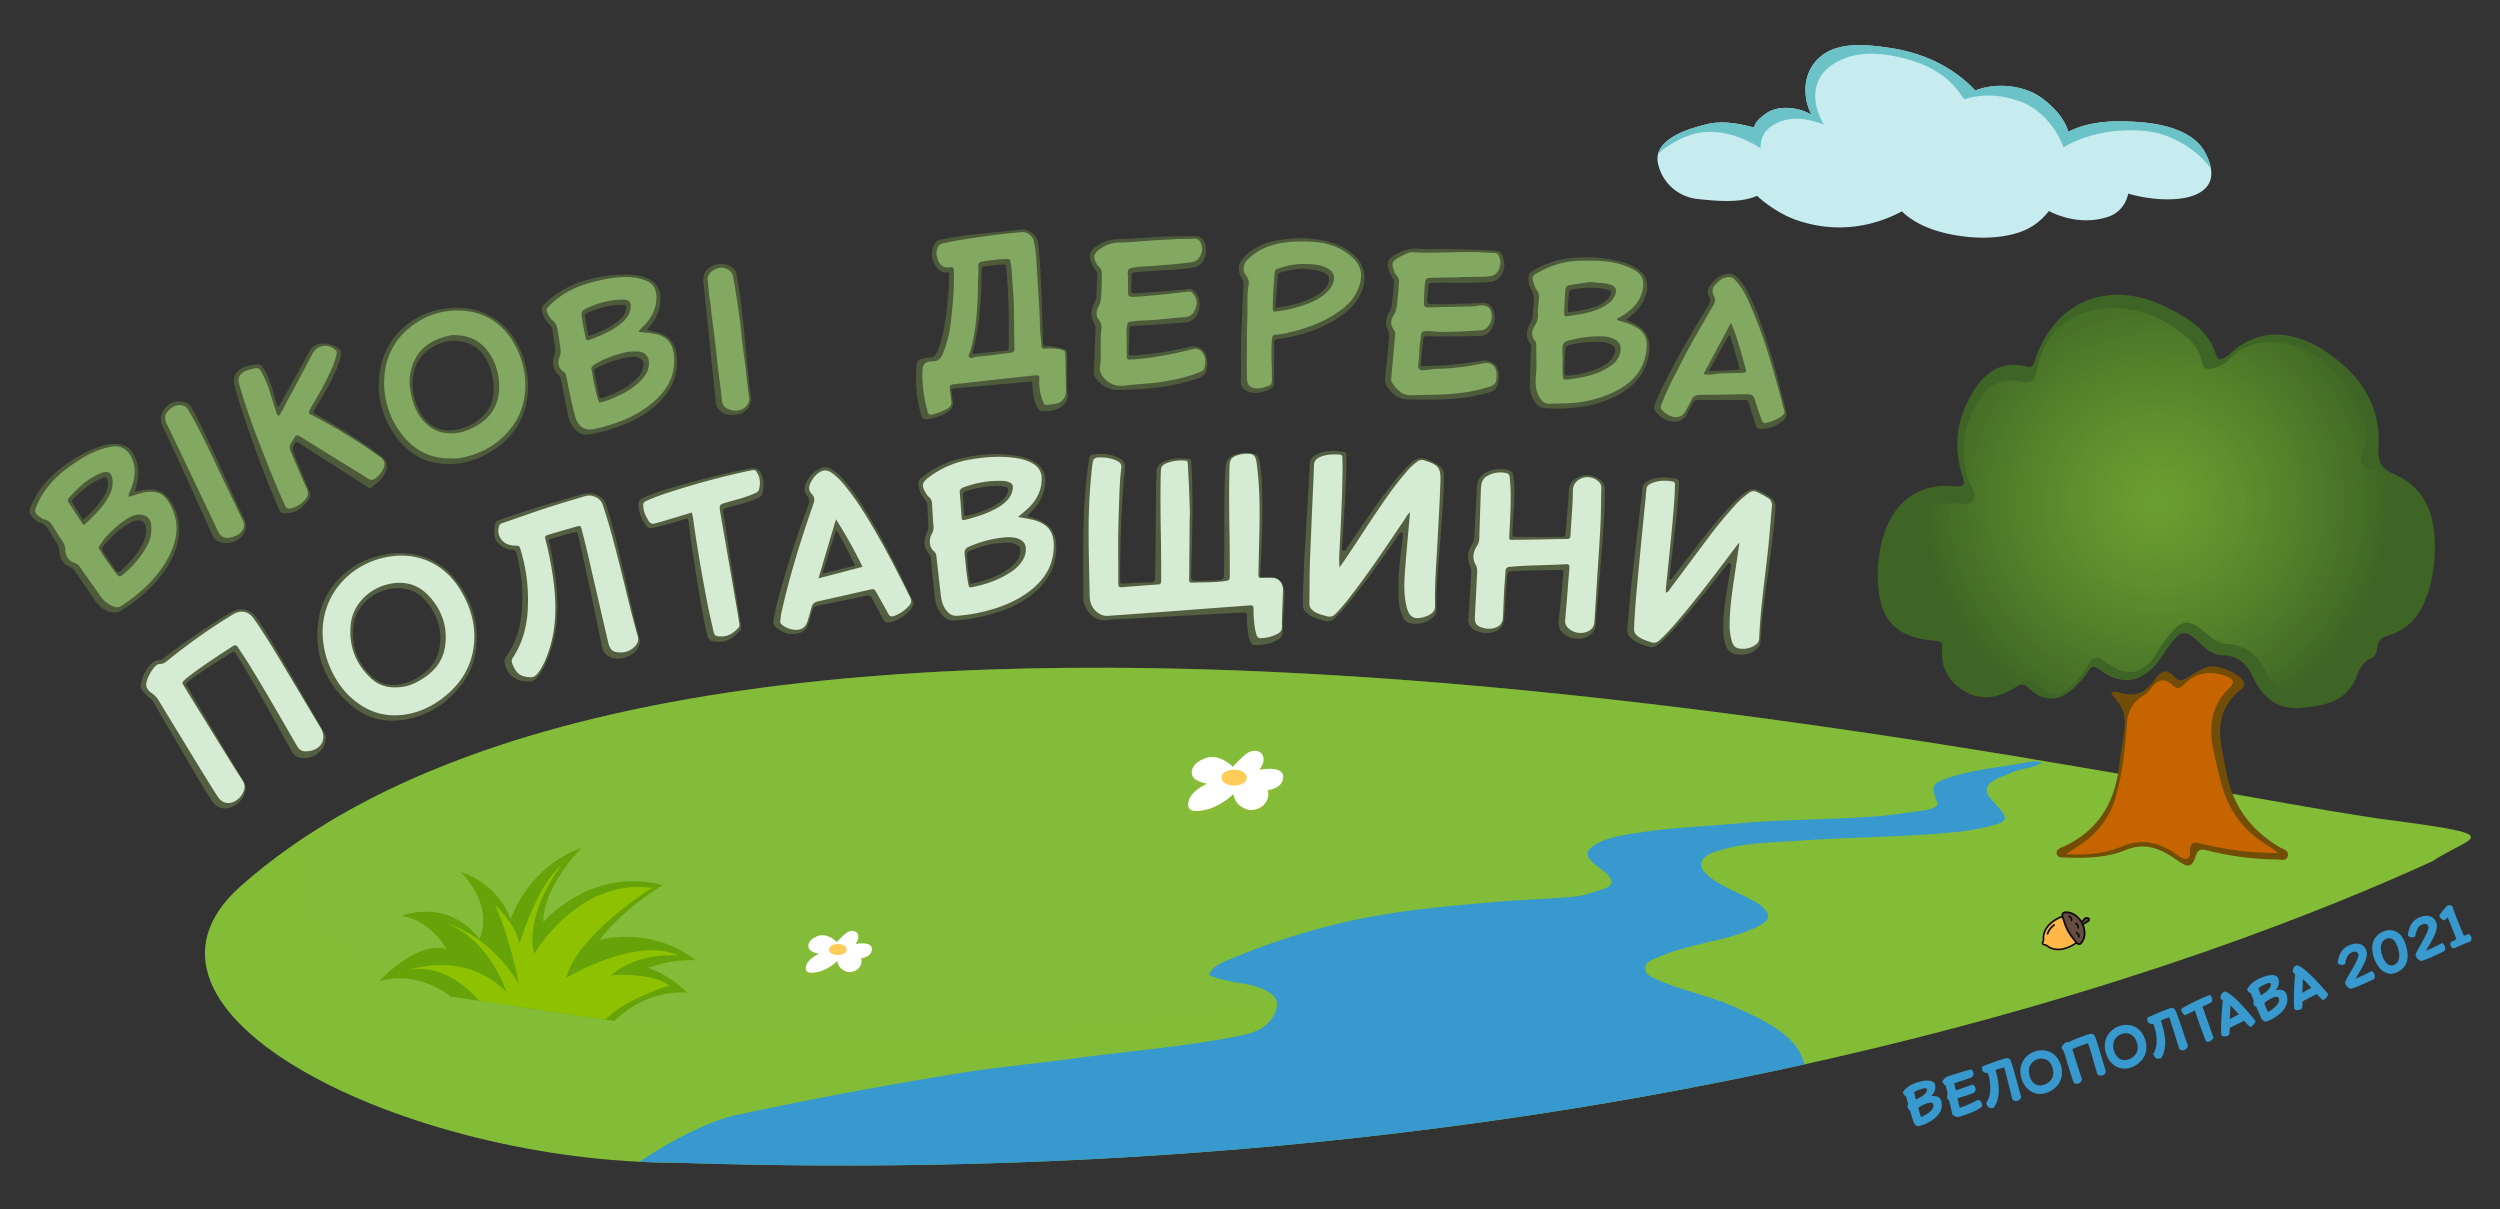 <svg xmlns="http://www.w3.org/2000/svg" xmlns:xlink="http://www.w3.org/1999/xlink" viewBox="0 0 2026 980">
  <rect x="0" y="0" width="2026" height="980" fill="#333333" stroke="none"/>
  <defs>
    <radialGradient id="a" cx="1747.48" cy="406.33" r="189.56" gradientUnits="userSpaceOnUse">
      <stop offset="0" stop-color="#79b034" stop-opacity="0.77"/>
      <stop offset="1" stop-color="#3e6525"/>
    </radialGradient>
  </defs>
  <g style="isolation: isolate">
    <g>
      <g>
        <path d="M548.15,942.25C1306.41,967.58,1804.05,774.48,1971.07,698c31.53-20.8,63.78-20.55-34.72-33.45-210.93-27.62-1348.2-293.5-1740.85,53.16C79.35,820.27,329.91,942.25,548.15,942.25Z" style="fill: #83bd38"/>
        <path d="M317.26,784.07c39,16.61,79.8,26.3,120.66,33,224.59,37,454.4,24,677.85-22.87,118.33-24.84,250.57-127,354.12-117,52,5,95.61-18.35,142.65-43.33,11.3-6,22.55-12.25,33.67-18.88C1250.9,549.31,594.59,467.09,264.64,667.23a186.82,186.82,0,0,0-14.74,34.4C234.94,749.5,284.51,770.12,317.26,784.07Z" style="fill: #83bd38;mix-blend-mode: screen;opacity: 0.4"/>
      </g>
      <g>
        <path d="M366.42,807.8l131.42,19.62c27.75-27.13,59-22.92,59-22.92-15.11-15.37-31.65-20.14-31.65-20.14a107.09,107.09,0,0,1,38.53-6.25c-37.1-28.5-77.91-16.28-77.91-16.28,20.1-26.33,51.14-44.46,51.14-44.46-57.46-15.65-96.6,29.85-96.6,29.85C440.12,718,471.49,687,471.49,687c-44.74,16.36-57.6,58-57.6,58-11-30.18-40.57-38.36-40.57-38.36,28.5,30,15.17,54.16,15.17,54.16C362,727,325.24,742.35,325.24,742.35c23.9,3.14,36.61,26.75,36.61,26.75-24.26-7.16-54.61,26.16-54.61,26.16C339.4,785.67,365,807.55,365,807.55Z" style="fill: #65a309"/>
        <path d="M490.81,826.37c15.66-17,51.75-27.81,51.75-27.81-16.06-11.09-47.3-8.18-47.3-8.18,22.43-19.79,54.8-15.87,54.8-15.87-34.2-16.45-91.26,18-91.26,18,9.14-35.21,69.68-73,69.68-73C469.06,711,432.9,773,432.9,773c-8.32-33.31,22-71.86,22-71.86C435.15,717.37,421,764.86,421,764.86c-4.23-18.36-19.78-31.32-19.78-31.32,12.4,27.32,19.35,63.87,19.35,63.87-24.35-40.3-57.92-48.85-57.92-48.85C398.17,763.25,410.34,804,410.34,804c-34-34.77-79.61-17.77-79.61-17.77,29.44-6.2,52,18.24,57.49,24.84Z" style="fill: #8ec200"/>
      </g>
      <g>
        <g>
          <path d="M693.16,768.31a12.29,12.29,0,0,0,2.12-3.71c1.77-6.83-5-9.42-10.5-4.47a69.75,69.75,0,0,0-6.5,6.41c-3.85-3.55-9.73-6.91-15.62-4.76-4,1.46-7.55,4-7.58,8.21,0,3.51,4.09,5.29,8.64,6.16-6,2.8-11,7-10.64,12.29s10.84,2.28,13.64,1.26A37.55,37.55,0,0,0,678.51,782c.66,3.78,2.67,6.79,7.45,8.56,3.31,1.21,7.94-.34,10-2.82a8.07,8.07,0,0,0,1.89-7.92c4.09-.67,7.54-2.37,8.47-5.72C708.13,767.66,700.71,767,693.16,768.31Z" style="fill: #94ba33;mix-blend-mode: multiply;opacity: 0.4"/>
          <path d="M693.16,765.06a10.64,10.64,0,0,0,2.12-3.73c1.77-6.71-5-9.31-10.5-4.4a67.87,67.87,0,0,0-6.5,6.46c-3.85-3.58-9.73-6.94-15.62-4.78-4,1.42-7.55,4-7.58,8.18,0,3.53,4.09,5.26,8.64,6.16-6,2.83-11,6.95-10.64,12.32s10.84,2.27,13.64,1.22a38.41,38.41,0,0,0,11.79-7.71c.66,3.78,2.67,6.79,7.45,8.59,3.31,1.2,7.94-.4,10-2.86,2.25-2.71,2.69-5.43,1.89-7.91,4.09-.65,7.54-2.35,8.47-5.76C708.13,764.46,700.71,763.76,693.16,765.06Z" style="fill: #fff"/>
          <path d="M686.11,769.52c0,2.48-3.21,4.48-7.16,4.48s-7.18-2-7.18-4.48S675,765,679,765,686.11,767,686.11,769.52Z" style="fill: #ffcb59"/>
        </g>
        <g>
          <path d="M1020.54,628.46a17.77,17.77,0,0,0,3.05-5.37c2.54-9.77-7.22-13.53-15.09-6.39a100.4,100.4,0,0,0-9.34,9.21c-5.55-5.1-14-9.94-22.46-6.84-5.79,2.09-10.86,5.82-10.9,11.8,0,5,5.9,7.61,12.42,8.86-8.58,4-15.86,10-15.29,17.67s15.59,3.29,19.59,1.79c5.92-2.19,12-6.47,17-11.1.95,5.46,3.84,9.76,10.72,12.32,4.76,1.75,11.42-.5,14.38-4.06,3.21-3.8,3.86-7.86,2.7-11.37,5.89-1,10.84-3.45,12.19-8.23C1042.06,627.54,1031.4,626.54,1020.54,628.46Z" style="fill: #94ba33;mix-blend-mode: multiply;opacity: 0.4"/>
          <path d="M1020.54,623.81a15.66,15.66,0,0,0,3.05-5.36c2.54-9.69-7.22-13.43-15.09-6.36a96.33,96.33,0,0,0-9.34,9.3c-5.55-5.17-14-10-22.46-6.89-5.79,2-10.86,5.83-10.9,11.76,0,5.08,5.9,7.56,12.42,8.86-8.58,4.08-15.86,10-15.29,17.73s15.59,3.28,19.59,1.72a54.68,54.68,0,0,0,17-11.09c.95,5.44,3.84,9.77,10.72,12.35,4.76,1.77,11.42-.53,14.38-4.08,3.21-3.85,3.86-7.82,2.7-11.39,5.89-.93,10.84-3.36,12.19-8.24C1042.06,622.94,1031.4,621.93,1020.54,623.81Z" style="fill: #fff"/>
          <path d="M1010.4,630.19c0,3.58-4.6,6.44-10.28,6.44s-10.32-2.86-10.32-6.44,4.63-6.48,10.32-6.48S1010.4,626.59,1010.4,630.19Z" style="fill: #ffcb59"/>
        </g>
      </g>
      <g>
        <path d="M1343.61,132.38a36.66,36.66,0,0,0,31.89,28.86c13.65,1.42,34.17,3.82,48.44-2.58,9.62,9.07,22.32,16.19,30.32,19.1,29.81,10.82,60,7.84,87-6.43.85.74,1.63,1.47,2.42,2.14,14.08,12.05,34,16.81,51.79,18.59,16.17,1.6,38.43.06,52.36-9.29A54,54,0,0,0,1660.45,171c14.93,7.7,33,10,48.61,4.46,8.72-3.08,13.92-10.38,15.66-18.52,34.68,9.92,83.24,6,62.26-33.34-9.79-18.48-36.3-23.52-54.93-24.76-19.18-1.29-39.21-.62-55.94,8-3.47-13.61-19.07-27.29-29.37-32-14.1-6.37-31.89-7.11-46-1.44-1.45-1.51-2.85-3-4.31-4.38-18.06-17.06-40.72-26.59-65.06-30.19-17.22-2.51-40.05-5.3-54.93,6.19C1461.19,56.81,1460,77,1468,93c-10.85-6.57-27.41-7.93-37-.89-4.25,3.1-8.67,6.63-9.51,11.24-12.19-3.27-25.34-5.71-37.87-2.79C1370,103.77,1339.36,112.37,1343.61,132.38Z" style="fill: #c6ecf0"/>
        <path d="M1739.37,106.26c-23.55-2.32-47.65,1.62-67.12,13.17-5.76-16.28-19.07-31-33.68-36.64-15.77-6.08-32.5-7.24-46.76-2.21-4.19-6.19-8.62-12.19-15.1-17.4a81.74,81.74,0,0,0-26.8-13.94c-18.12-5.62-40.39-9.06-58.34-.57C1467,60.22,1467.24,82.33,1478.09,101c-15.33-5.91-31-7.48-43.46,2-5.88,4.41-8,10.63-7.78,17.2-17.51-11.41-39.33-17.28-58.18-10.38a76,76,0,0,0-24.84,14.68c4-14.46,28.14-21.21,39.78-23.91,12.53-2.92,25.68-.48,37.87,2.79.84-4.61,5.26-8.14,9.51-11.24,9.56-7,26.12-5.68,37,.89-8-16-6.77-36.23,8.5-48.07,14.88-11.49,37.71-8.7,54.93-6.19,24.34,3.6,47,13.13,65.06,30.19,1.46,1.39,2.86,2.87,4.31,4.38,14.09-5.67,31.88-4.93,46,1.44,10.3,4.7,25.9,18.38,29.37,32,16.73-8.58,36.76-9.25,55.94-8,18.63,1.24,45.14,6.28,54.93,24.76a42.16,42.16,0,0,1,4.8,13.31C1779.93,120,1757.89,108.1,1739.37,106.26Z" style="fill: #6bc2c7"/>
      </g>
      <g>
        <path d="M1683.33,763.47l-3.29-4.22a38.1,38.1,0,0,1-6.19-11.63l-1.66-5.09a.7.7,0,0,0-.85-.45c-4.71,1.35-13,6.22-15.29,13.6a12.26,12.26,0,0,0-.73,5,3.59,3.59,0,0,1-.3,2.18l-.24.48a2.11,2.11,0,0,0,0,1.91,2.08,2.08,0,0,0,1.57,1.08l.53.08a3.78,3.78,0,0,1,2,1,12.3,12.3,0,0,0,4.52,2.17c7.37,2.25,16.07-1.93,19.82-5.1A.68.68,0,0,0,1683.33,763.47Z" style="fill: #ffb748"/>
        <path d="M1692.61,747c-.7.48-2.82,1.79-4.48,2.8a.63.63,0,0,1-.55.08h0a.69.69,0,0,1-.42-.34,4.73,4.73,0,0,0-.38-.66l-.52-1s0,0,0-.09-.16-.33-.24-.5a.65.65,0,0,1,0-.59.68.68,0,0,1,.44-.39,4.67,4.67,0,0,0,1.07-.42,2,2,0,0,0,.52-.66,3.52,3.52,0,0,1,1.7-1.64c1.5-.6,3.2-.18,3.8.92C1693.84,745.2,1693.79,746.18,1692.61,747Zm-2.66,8.24c-.31-3.25-1-5.66-2-7.09l-.44-.8c-.65-1.7-2.27-3.62-4.8-5.69a13,13,0,0,0-9.41-2.91,2.93,2.93,0,0,0-2.51,3.9l1.75,5.41a39.47,39.47,0,0,0,6.42,12.06l3.49,4.47a3,3,0,0,0,1.49,1,3,3,0,0,0,.8.13,2.9,2.9,0,0,0,2.35-1.1A13,13,0,0,0,1690,755.24Z" style="fill: #674c41"/>
        <path d="M1687.56,749.86a.73.73,0,0,1-.42-.34,4.61,4.61,0,0,0-.38-.65l-.52-1a.15.15,0,0,1,0-.08q-.11-.24-.24-.51a.69.69,0,0,1,.41-1,5.89,5.89,0,0,0,1.08-.43,2.24,2.24,0,0,0,.52-.65,3.48,3.48,0,0,1,1.7-1.64c1.5-.6,3.2-.18,3.79.91a1.85,1.85,0,0,1-.89,2.44c-.69.48-2.82,1.79-4.48,2.81a.73.73,0,0,1-.54.08A0,0,0,0,0,1687.56,749.86Zm0-2.44.39.73a.61.61,0,0,0,.07.1c2-1.24,3.33-2.06,3.8-2.39.1-.08.58-.42.46-.65a1.78,1.78,0,0,0-2.06-.26,2.23,2.23,0,0,0-1,1.08,2.91,2.91,0,0,1-1,1.13A5.1,5.1,0,0,1,1687.55,747.42Zm-24.14,22.1a12.13,12.13,0,0,1-4.52-2.18,3.73,3.73,0,0,0-2-1l-.53-.07a2.09,2.09,0,0,1-1.59-3l.23-.48a3.75,3.75,0,0,0,.31-2.19,12,12,0,0,1,.72-5c2.25-7.38,10.58-12.25,15.29-13.6a.7.7,0,0,1,.85.45l1.66,5.09a38.1,38.1,0,0,0,6.19,11.63l3.29,4.22a.68.68,0,0,1-.1.95C1679.48,767.59,1670.78,771.77,1663.41,769.52Zm-5.61-4.37a5.45,5.45,0,0,1,2,1.16,10.9,10.9,0,0,0,4,1.88c6.72,2.06,14.65-1.85,18-4.41l-2.86-3.67a39.42,39.42,0,0,1-6.42-12.07l-1.45-4.42c-4,1.34-11.67,5.74-13.72,12.46a11,11,0,0,0-.68,4.38,5.13,5.13,0,0,1-.44,3l-.23.48a.66.66,0,0,0,0,.64.65.65,0,0,0,.51.36l.53.07A3.92,3.92,0,0,1,1657.8,765.15Zm2.22-8.26a14.38,14.38,0,0,1,5-6.74.7.7,0,1,0-.87-1.09,15.83,15.83,0,0,0-5.5,7.42.69.69,0,1,0,1.32.41Zm23.91,8.75a2.91,2.91,0,0,1-1.5-1.07l-3.49-4.47a39.47,39.47,0,0,1-6.42-12.06l-1.74-5.39a2.93,2.93,0,0,1,2.51-3.9,13,13,0,0,1,9.41,2.91c2.53,2.07,4.15,4,4.8,5.69l.44.8c1,1.42,1.7,3.84,2,7.09a13.14,13.14,0,0,1-2.85,9.44,2.91,2.91,0,0,1-2.35,1.09A3.19,3.19,0,0,1,1683.93,765.64Zm-6.06-25a11.93,11.93,0,0,0-4.47-.48,1.55,1.55,0,0,0-1.32,2.07l1.76,5.43a38.17,38.17,0,0,0,6.19,11.62l3.5,4.48v0a1.53,1.53,0,0,0,1.22.63,1.48,1.48,0,0,0,1.24-.58,11.65,11.65,0,0,0,2.56-8.42c-.28-3-.91-5.22-1.8-6.5l-.52-1a14.49,14.49,0,0,0-4.42-5.2A11.47,11.47,0,0,0,1677.87,740.6Zm1.35,5.59a2.84,2.84,0,0,0-.11-2.34,3.71,3.71,0,0,0-2.15-2.08.7.7,0,0,0-.41,1.33,2.34,2.34,0,0,1,1.29,1.3,1.6,1.6,0,0,1,.12,1.2.72.72,0,0,0,.34.93l.1,0A.68.68,0,0,0,1679.22,746.19Zm5.4,6a2.84,2.84,0,0,0-.11-2.34,3.63,3.63,0,0,0-2.15-2.07.69.69,0,0,0-.87.46.68.68,0,0,0,.47.86,2.36,2.36,0,0,1,1.29,1.31,1.56,1.56,0,0,1,.13,1.2.71.71,0,0,0,.32.93l.1,0A.66.66,0,0,0,1684.62,752.18Zm.63,7.44a2.84,2.84,0,0,0-.11-2.34,3.69,3.69,0,0,0-2.15-2.07.69.69,0,1,0-.41,1.32,2.38,2.38,0,0,1,1.3,1.31,1.66,1.66,0,0,1,.13,1.2.68.68,0,0,0,.32.92l.09,0A.68.68,0,0,0,1685.25,759.62Z" style="fill: #0c0d0d"/>
      </g>
      <g>
        <path d="M1710.87,562.08c1.59-1.75,2.75-1.85,4.14-1.45,14.92,4.28,22.21,2.43,31.16-9.71,5-6.77,9.09-10,15.78-2.41,3.45,3.9,7.08,3.25,11.27.34a90.47,90.47,0,0,1,14.82-8.09c6.84-3.07,25.4,4,29.26,10.25,2.27,3.65,1.76,5.43-1.52,8-14.79,11.77-18.75,27.48-15.59,45.45,1.49,8.49,3.12,17,5,25.36,5.52,25.12,20.12,43.54,42,56.62,2.88,1.71,8,2.76,6.88,7.27s-6.17,2.79-9.54,2.77a237.76,237.76,0,0,1-55.24-7.15c-4.89-1.19-7.89-1.77-9.93,4.61-3,9.23-6.26,9.4-14.52,3.51-12.73-9.08-25.61-15.35-42.28-8.55-15.53,6.34-32.45,6.64-49.17,6-2.53-.09-5.76.49-6.57-3s2.41-4.49,4.66-5.49c29.15-12.94,42.67-36.42,46-67,.86-7.9,2.49-15.72,3.57-23.61C1723.24,579.62,1721.63,574.37,1710.87,562.08Z" style="fill: #724d07"/>
        <path d="M1674.44,692.18c4.94-3.28,7.86-5.24,10.8-7.16,14.8-9.68,25-22.93,29.59-40,5.14-18.94,7.7-38.38,8.7-57.95.46-9.07,4.49-17.83,12.14-22.52,2-1.21,4.2-2.42,5.51-4.22,5.65-7.79,11.07-13.47,20.57-4.14,3.78,3.72,7.56-1.09,10.26-3.42,9.58-8.26,20-9.08,31.44-5,5.55,2,8.62,4.65,3.28,9.76-14.87,14.21-17,31.58-13,50.51,2,9.39,4.18,18.76,6.73,28,5.62,20.36,17.2,36.46,35.22,47.79,3,1.87,5.79,4,10.79,7.52a275,275,0,0,1-61.32-7.26c-6.15-1.46-10.6-3.27-10.35,6.36.16,6.1-3.48,7.33-9.16,3.2-14-10.17-28.65-15.1-46.38-7.6C1706.18,691.63,1691.67,693.22,1674.44,692.18Z" style="fill: #c66500"/>
        <path d="M1521.75,463.63c.3-10.92,2.12-25,8-38.32,9.72-22,28.73-33.59,53.69-31.33,8.32.76,9.36-.69,6.85-8.51-8.13-25.34-4-49.23,10.81-71.19,9.82-14.56,23.18-21.72,41.07-17.38,4.28,1,5.34-.12,6.66-4.2,15.51-47.89,58.54-66.51,104.43-44.89,18.5,8.72,36.25,18.93,42.93,40.39,1,3.19,2.63,3.45,5.1,2.27a18.92,18.92,0,0,0,5.11-3c25.22-24.26,54.88-18.07,77.92-2.93,27.25,17.9,45.22,43.2,43.29,77-.75,13.05,1.31,17.64,13.25,23,27.06,12.21,33.41,36.86,32.24,64.13-.6,14-3,27.72-8.95,40.59-5.9,12.67-15.08,21.94-28.75,25.74-5.52,1.53-8.34,4.26-8.94,9.82-.36,3.38-1.7,7.57-4.42,8.59-9.93,3.72-10.71,13-15.07,20.57-9,15.77-25.94,18.23-42.46,19.66-19.44,1.68-31.19-9.09-38.84-25.29-5-10.61-12.45-17-24.44-17.32-10.83-.33-16.76-8.93-24.14-14.75-5.66-4.48-9.23-4.38-14.15.92-5.27,5.68-9.08,12.27-13.6,18.4-13,17.66-30,20.53-47.4,7.34-4.45-3.37-6.5-3.8-9.69,1.2a68.87,68.87,0,0,1-11,12.81c-12.78,12-24.93,12.38-37.73.28-4.62-4.36-7.14-2-10.77.22-14.46,8.78-29.11,11.14-43.88.68-11-7.77-15.87-18.55-15-31.8.29-4.69-.14-6.69-5.9-7.15C1534.55,516.46,1521.38,501.33,1521.75,463.63Z" style="fill: #3e6525"/>
        <path d="M1580.64,407.89c5.22-2.42,12.89,4.74,17.8-2.29,4.78-6.82-2.37-12.22-4-18.26-5.82-22.26-3.34-43,8.89-62.79,8-13,19.5-18.47,33.62-15.4,9.91,2.16,12.42-1.59,14-9.65,2.64-13.89,7.67-26.54,19.34-35.69,20-15.69,42.59-16.93,65.88-10.68,11.49,3.08,21.91,9.48,31.6,16.48,7.9,5.72,14.43,12.93,16.43,22.85,1.27,6.27,4.52,7.58,10,5.68,4.06-1.42,8.42-2.44,11.39-5.82,18.74-21.3,46.87-17.19,67.44-5.83,24.46,13.5,37.74,35.41,44.4,61.69,1.72,6.8-.32,13.86-2.83,20.29-2.62,6.71-.43,10.16,6.06,11.6,38.28,8.46,47,39.41,43.74,70.17-1.28,12.17-3.25,24.07-9.46,35.08a34.88,34.88,0,0,1-21.16,16.95c-7.81,2.27-12.4,5.33-12.17,14,.1,3.82-2.08,7.63-5.93,8.35-7.88,1.48-9.72,6.69-10.09,13.45-.47,8.59-5.88,13.6-12.87,17.48-7.66,4.24-16.09,6.27-24.59,7.25-15,1.73-25.65-5.78-31.87-18.65C1829.71,530.67,1819.86,523,1805,522c-10.53-.74-16.44-9.29-24.38-14.33-6.69-4.24-11.91-4.13-17.66,1.44-7,6.79-12,14.95-17.14,23-8.7,13.49-21.18,16.16-34.83,7.56a35.72,35.72,0,0,1-5-3.25c-5.46-4.84-9.49-4.5-13.56,2.12-3.77,6.15-7.86,12.29-13.45,17.11-9.53,8.22-17.73,9.27-25.44.91-7.42-8.06-13-6.71-20.86-1-16.09,11.62-34.35,8.49-44-6.94-3.54-5.64-5.23-11.89-3.85-18.7s-.59-10.74-8.59-10.58a73.12,73.12,0,0,1-17.7-1.77c-20.2-4.63-26.89-17.69-28.32-40.08a97.84,97.84,0,0,1,4.33-35.15C1541.61,419.46,1555.75,408.64,1580.64,407.89Z" style="fill: url(#a)"/>
      </g>
      <path d="M1447.66,839.77c-12.4-10.66-27.14-17.09-41.89-23.73-20.59-9.27-43-13.23-63.55-22.47-4.06-1.83-8.73-3.69-8.86-8.69-.14-5.27,5.19-6.91,8.92-8.55,15.35-6.75,31.72-10.33,48-14.16,12-2.84,24-6.19,35-11.74,9.77-4.89,10-9.46,1.93-16.43-3.69-3.21-8.1-4.77-12.21-7-10.83-5.91-22.8-9.82-32-18.55-6.23-5.89-6.14-11,1.06-15.49,3.06-1.93,6.76-3,10.28-4.06,20.28-6.11,41.46-6,62.21-7.51,43.1-3.12,86.43-2.83,129.49-7.2a184,184,0,0,0,22.62-3.78c20.51-4.69,20.45-6.13,5.32-22.19-6.12-6.48-5-11.5,1.74-15.66,4.52-2.81,9.83-4.33,14.72-6.58,7.55-3.46,16.4-3,24.14-7.76-4.19-1.9-8-1.17-11.38-.51-20.42,3.92-41.27,5.49-61.31,11.68-16.29,5-17.69,7-11.5,22.29-2.6,3.55-6.73,4.36-10.6,4.92-13,1.89-26,3.93-39,4.92-37.35,2.82-74.84,2.34-112.23,5.76-26.48,2.42-53.16,3.24-79.48,7.39-12.5,2-25.46,3.15-36.69,10.11-7.2,4.46-7.74,8.69-1.48,14.3,3.75,3.37,8.21,6,11.75,9.56,4.54,4.56,4.71,9.25-2.34,11.48-8.3,2.61-16.67,5.87-25.21,6.63-19.8,1.76-39.68,2.19-59.53,3.88-45.24,3.84-90.23,7.65-134.6,18.79a576.07,576.07,0,0,0-88.41,29.69c-5.14,2.22-10.08,4.9-13,10.87,6,2.92,11.87,4.09,17.75,5.33,9.53,2,19.39,2.65,28.3,7.28,9.76,5.08,11.73,10.79,6.39,20.55-6,11-16.85,14.16-27.82,16.34-45.47,9.07-91.73,12.45-137.58,18.73-29.89,4.09-60,6.69-89.74,11.57-61,10-121.83,21.16-182.22,34.36-21.08,4.61-55.45,22.69-76.29,37.38q15,.72,29.82.74c369.19,12.33,676.59-27.12,914.14-79.68C1460.2,854.05,1455.4,846.42,1447.66,839.77Z" style="fill: #3799ce"/>
      <path d="M1547.83,899.83a2.65,2.65,0,0,1-1.75-2.18,3.41,3.41,0,0,1,.32-2.77c-.84-3.11-1.1-4.19-1.58-6.2a5.59,5.59,0,0,1-2.75-3.74c3.12-4.15,7.34-6.83,14.19-8.48,5.63-1.35,11-1.09,11.88,2.58s-.52,6.47-3,9.19c4.06-.22,7.2.44,8.17,4.47,2.45,10.15-8.36,17.34-18.29,19.92-1.56.38-2.78-.74-4-2.53C1549.93,907,1549,904,1547.83,899.83Zm13.68-17.49c-.14-.58-1.92-.48-3.66-.06a22.51,22.51,0,0,0-6.64,2.87c.09,1,1.11,4.42,1.51,5.89C1558.78,888.3,1562.23,885.34,1561.51,882.34Zm5.24,12.75c-.28-1.17-1.58-1.85-4.17-1.22s-6.57,2.57-8,4a65,65,0,0,0,2.23,7.31C1561.29,903.45,1567.78,899.33,1566.75,895.09Zm12.9-3.21a3.39,3.39,0,0,1-1.56-2.21,4.33,4.33,0,0,1,.3-2.93c-.84-4.06-1.22-5.72-1.52-6.88a5.44,5.44,0,0,1-2.76-3.75,16.8,16.8,0,0,1,3.34-3.47c4.88-1.53,17.87-5.88,20.13-5.94a5,5,0,0,1,1.58,2.45,3.5,3.5,0,0,1-1.13,3.75c-3.94,1.86-10.32,3.49-14.37,5.09.4,1.75.89,3.86,1.42,5.57,3-.89,9.07-3,13.39-4.65a3.64,3.64,0,0,1,2.41,2.57,4,4,0,0,1-1.1,4.08c-2.76,1.08-6.48,2.32-9.55,3.29-1.75.59-2.69.83-3.83,1.21.36,2,.91,4.47,1.73,7.68a77.29,77.29,0,0,0,14.27-6.2c1.91-.35,3.24,1,3.7,2.8a6.53,6.53,0,0,1,.06,2.46c-5.1,4.19-13,6.63-19.38,8.5a7.27,7.27,0,0,1-4.64-2.19Zm32.86-5.13a35.87,35.87,0,0,0-1.61-17.29c-2.13.39-4.12-.79-4.52-2.3a7.69,7.69,0,0,1,.07-2.93c4.71-1.93,14.68-5.43,19.06-6.7a4,4,0,0,1,3.68,1.29c2.93,7.36,6.21,21.82,8.79,30a4.17,4.17,0,0,1-3.12,3.27,3.54,3.54,0,0,1-4-1.2c-1.17-4.35-4.93-20.06-6.7-25.92-2.52.73-5.38,1.59-6.93,2.2,1.06,4,3.18,12.15,2.43,19.45-.48,4.42-2.32,10-4.44,11.3-3.26.45-4.67-.7-5.64-4A20.94,20.94,0,0,0,1612.51,886.75Zm25.62-13.09c-3.09-10.83,3.18-19.36,11.72-21.8,9.24-2.63,17.59,2,20.37,11.75,3.4,11.94-4.4,20-12.68,22.31S1641,883.66,1638.13,873.66Zm25.28-8.11c-1.87-6.54-7-8.62-11.56-7.32-5.13,1.46-9.18,6.2-7.06,13.63,1.85,6.5,6.32,8.77,11.19,7.38C1659.82,878.15,1665.89,874.27,1663.41,865.55Zm8.93-13.89a6,6,0,0,1-1.6-2.45c.21-2.17,3-4.39,3.79-4.64a4.06,4.06,0,0,1,1.57.1,130.64,130.64,0,0,1,17.9-6.92,4.5,4.5,0,0,1,3.31,1.27c1.58,2.69,7,22.05,9.24,29.11a3.64,3.64,0,0,1-2.78,3.39,4.54,4.54,0,0,1-4-.72c-.88-2.76-5.92-21.13-7.69-25.4-3.8,1.24-11.39,4-12.61,4.84,1,3.63,6.55,20.66,7.81,24.7a4.8,4.8,0,0,1-3.15,3.25,3.34,3.34,0,0,1-3.59-.89C1679.4,875.14,1673.54,855,1672.34,851.66Zm34.32,1.93c-3.39-10.75,2.63-19.46,11.09-22.13,9.17-2.9,17.64,1.46,20.71,11.15,3.74,11.84-3.83,20.08-12,22.67S1709.8,863.5,1706.66,853.59Zm25-8.84c-2-6.49-7.24-8.42-11.76-7-5.09,1.61-9,6.47-6.67,13.83,2,6.45,6.57,8.58,11.4,7.06C1728.48,857.44,1734.44,853.39,1731.7,844.75Zm15.9,2.07a35.67,35.67,0,0,0-2.58-17.17c-2.11.5-4.15-.57-4.65-2a8,8,0,0,1-.09-2.93c4.6-2.2,14.36-6.25,18.65-7.77a4.07,4.07,0,0,1,3.75,1.09c3.34,7.18,7.43,21.43,10.47,29.43a4.21,4.21,0,0,1-2.93,3.45,3.56,3.56,0,0,1-4.1-1c-1.42-4.28-6.06-19.76-8.15-25.51-2.48.87-5.29,1.9-6.8,2.59,1.28,3.89,3.86,11.95,3.52,19.28-.23,4.44-1.75,10.08-3.79,11.53-3.23.63-4.7-.43-5.86-3.63A20.7,20.7,0,0,0,1747.6,846.82Zm31.12-28a71,71,0,0,1-8.18,3.93c-1.69-1.37-2.87-3.25-2.8-5,3.09-2.77,18.6-9.84,23-11.37,1.7.83,2.46,3.19,2,5.26-1.63,1.34-4,2.41-7.8,4.19l8.9,25.06c-1.28,2.38-3.36,3.82-5.81,3.2C1786.31,841,1780.76,825.29,1778.72,818.79ZM1800.31,839c-.84-1.41-.06-18.66,1.08-28.14,0,0-.12-.05-.13-.1a22.42,22.42,0,0,1-1.81-1.8c.2-2.61.9-4.36,3.14-5.35,5.72-.36,22.63,20.44,25.23,23.67-.12,1.85-2.5,4.64-4.39,5-1.83-1.74-3.41-3.57-4.65-4.89l-.06-.17c-3.56,1.79-8,3.89-11.68,5.73a42.4,42.4,0,0,0-.26,4.53,2.84,2.84,0,0,1-2.11,2.16,5.48,5.48,0,0,1-3.84-.1Zm14-17a94.14,94.14,0,0,0-6.72-7.14c-.07.91-.06,2.17-.63,11Zm14.16-6.12a2.65,2.65,0,0,1-2-2,3.47,3.47,0,0,1,0-2.79c-1.19-3-1.57-4-2.28-6a5.59,5.59,0,0,1-3.15-3.4c2.62-4.48,6.52-7.62,13.13-10,5.45-2,10.81-2.33,12.1,1.22s.21,6.48-1.93,9.47c4-.68,7.21-.38,8.63,3.51,3.58,9.81-6.34,18.18-15.91,21.87-1.52.55-2.85-.43-4.28-2.06C1831.4,822.67,1830.17,819.84,1828.51,815.84Zm11.61-18.93c-.21-.56-2-.26-3.65.35a22.5,22.5,0,0,0-6.27,3.61c.2,1,1.61,4.27,2.17,5.68C1838.08,803.14,1841.17,799.81,1840.12,796.91Zm6.65,12.07c-.41-1.13-1.78-1.66-4.28-.74s-6.24,3.3-7.49,4.84a62.35,62.35,0,0,0,3,7C1842.3,817.91,1848.27,813.08,1846.77,809Zm12.68,8.73c-.87-1.39-.42-18.66.53-28.15,0,0-.12-.06-.13-.1a21.45,21.45,0,0,1-1.85-1.77c.15-2.61.81-4.38,3-5.41,5.72-.47,23,20,25.7,23.17-.09,1.85-2.41,4.69-4.29,5-1.87-1.7-3.48-3.51-4.75-4.8l-.06-.17c-3.53,1.87-7.92,4.05-11.57,6a37.81,37.81,0,0,0-.16,4.53,2.86,2.86,0,0,1-2.08,2.2,5.46,5.46,0,0,1-3.84,0Zm13.7-17.28a93.06,93.06,0,0,0-6.85-7c-.06.91,0,2.17-.42,11.07Zm27.34-4.34c2.22-5.85,12.06-19.39,10.69-22.91-.73-1.88-2.38-2.58-5.34-1.43s-4.73,5.1-5.36,9.59a5.21,5.21,0,0,1-5.93-.8c.67-7.92,4.23-12.61,9.72-14.74,6.3-2.45,11.28-1.07,13.41,4.41,2.3,5.92-4.47,15.56-8.77,22.91,4.43-1.82,8.91-4,13.33-6.22a6.55,6.55,0,0,1,2,2.46,5.67,5.67,0,0,1-.21,4c-3.74,1.8-9.51,4.49-14,6.22a41.27,41.27,0,0,1-5,1.64A6.08,6.08,0,0,1,1900.49,796.09Zm24-18.22c-3.68-9.28-2.88-19.1,7.38-23.17,6.41-2.55,13.51,0,16.76,8.19,4.84,12.19,3,21.47-7.23,25.54C1935.07,790.94,1928,786.76,1924.49,777.87Zm18.08-11.68c-1.9-4.79-4.85-7-8.53-5.52-5,2-5.66,8.18-3.11,14.59,2.73,6.89,6.41,7.8,9,6.77C1944.91,780.06,1945.59,773.8,1942.57,766.19Zm15,7.44c2.14-5.88,11.8-19.55,10.38-23-.75-1.88-2.41-2.55-5.36-1.36s-4.66,5.16-5.23,9.66a5.21,5.21,0,0,1-5.94-.73c.57-7.92,4.06-12.65,9.52-14.86,6.27-2.53,11.26-1.22,13.47,4.24,2.38,5.88-4.26,15.61-8.46,23,4.4-1.88,8.85-4.12,13.24-6.39a6.51,6.51,0,0,1,2.07,2.43,5.73,5.73,0,0,1-.15,4c-3.72,1.85-9.45,4.61-13.89,6.4a43.06,43.06,0,0,1-5,1.71A6.09,6.09,0,0,1,1957.58,773.63Zm28.28-9.77c1.41-.92,3.54-2,4.89-2.75-.47-1.39-1.7-4.27-7-17.71a19.83,19.83,0,0,1-3,2.48c-1.76-.42-3.75-2.74-3.86-3.74.26-1.3,5.42-7.39,6.21-8a3.43,3.43,0,0,1,4.43.37c1.1,3.78,3.63,10.2,5.6,15,1.46,3.58,2.47,6,3.71,8.82,1.49-.61,2.74-1.07,3.5-1.39a3.66,3.66,0,0,1,2.37,2,4.58,4.58,0,0,1-.66,4.1c-1.54.48-3.09,1.06-4.71,1.73-2.72,1.11-5.69,2.48-8.09,3.55-1.29.48-2.61-.56-3.19-2A4.72,4.72,0,0,1,1985.86,763.86Z" style="fill: #3799ce"/>
      <g>
        <path d="M1352.77,469.91c2.49-.5,3.12-2.35,4.13-3.65,10.85-14.05,21.46-28.28,32.82-41.93,6.14-7.38,12.4-14.66,19.57-21.09a36.07,36.07,0,0,1,8.15-5.86,6.9,6.9,0,0,1,6-.44,50.6,50.6,0,0,1,11.71,6.49,9,9,0,0,1,3.72,8.27c-.67,10.86-2.06,21.65-3.33,32.44-3,25.24-7.52,50.29-8.84,75.72-.17,3.27-1.93,5.39-4.33,7.06-5.15,3.6-10.94,4.29-17,3-3.64-.78-5.64-3.47-6.82-6.8a39.57,39.57,0,0,1-2-12.26c-.31-11.57,1.41-23,3.24-34.33.93-5.84,2-11.66,2.91-17.5.16-.92.45-2-.64-2.51s-1.73.38-2.33,1.08c-.84,1-1.6,2-2.4,3-13.07,16.57-26.21,33.1-40.37,48.78a159.67,159.67,0,0,1-12.56,12.53c-2.92,2.57-5.75,3.28-9.61,1.89-4.7-1.69-9.31-3.22-13-6.77a8.55,8.55,0,0,1-3-7.6c1.14-11.62,1.94-23.27,3.2-34.87,2.26-20.82,4.75-41.62,7.15-62.42.62-5.4,1.49-10.79,1.82-16.2.18-3,1.69-4.64,4.06-5.93,6.21-3.4,12.88-3.53,19.62-2.62,6.37.87,6.33,1,5.92,7.55-1.38,22-4.22,43.92-6.87,65.83C1353.39,463.71,1353.11,466.69,1352.77,469.91ZM1267,462.55a4.08,4.08,0,0,0-3-.65c-12.63.14-25.26.35-37.88,1-4.21.22-4.39.2-4.74,4.63-.86,11-1.54,22-2.29,33-.47,6.87-3.56,10.63-10.21,12a19,19,0,0,1-14.33-2.29c-3.2-2-4.94-4.69-4.64-8.76.91-12.28,1.57-24.57,2.38-36.86a11,11,0,0,0-.76-5.57,18,18,0,0,1,1.3-17.84,13.1,13.1,0,0,0,2-6.72c.61-12.94,1.52-25.86,1.93-38.81.27-8.47,4.7-12.22,11.57-14.49a24.84,24.84,0,0,1,11.86-.65c4.95.8,5.8,1.74,6.42,6.79a104,104,0,0,1,.49,18.68c-.5,8.61-1,17.23-1.44,25.86-.15,3.08-.06,3.2,3.1,3.21q18.24.09,36.47,0c3.33,0,3.33-.14,3.59-3.47.9-11.47,2-22.94,2.64-34.43a11.43,11.43,0,0,1,6.48-9.92c6.18-3.33,12.34-2.88,18.09,1.18a10,10,0,0,1,4.56,8.89c-.06,19.22-1.73,38.34-3.2,57.47-1.32,17.06-3,34.09-4.26,51.15-.4,5.35-3.18,8.59-7.81,10.44a17.13,17.13,0,0,1-15.27-1c-5-2.77-7.7-6.7-6.91-12.93,1.43-11.26,2.36-22.58,3.47-33.88C1266.79,466.52,1266.87,464.45,1267,462.55Zm-210.19-6.75c1.63-27.17,3.26-53.35,4.69-79.53.18-3.47,1.46-5.74,4.35-7.35,7.41-4.12,15.32-4,23.35-2.72,2,.3,1.87,1.92,1.88,3.35q.11,9.84-.32,19.67-1.17,26.36-3.09,52.68c-.11,1.47-1,3.66.8,4.31,2.14.76,2.69-1.76,3.58-3,10.78-15.68,21.3-31.55,32.82-46.71a163.33,163.33,0,0,1,16.22-18.93c7.89-7.64,10.41-8,20.19-3.12,1,.5,2,1.06,3,1.61,4.09,2.28,6.09,5.41,6,10.45-.34,14.72-1.53,29.38-2.5,44.06-1.4,21.06-4,42-3.62,63.2.07,3.43-1.79,5.76-4.26,7.64-5,3.8-10.75,4.75-16.83,3.69-3.29-.58-5.26-2.87-6.61-5.75a35.23,35.23,0,0,1-2.93-13,201.16,201.16,0,0,1,1.39-34.95q1-8.82,2-17.64c.08-.76.24-1.63-.66-2.08s-1.46.27-1.93.87c-.87,1.15-1.69,2.33-2.52,3.51-12.61,17.91-25.23,35.83-39.13,52.79a133.26,133.26,0,0,1-11,12.05,8.17,8.17,0,0,1-8.7,2.14c-5.12-1.44-10.13-2.78-14.2-6.52a8.24,8.24,0,0,1-2.93-6.64C1055.69,478.13,1056.66,466.48,1056.81,455.8Zm-35.59,12c3.66,0,6.85.06,10,0a6.45,6.45,0,0,1,5.42,2.49c3,3.52,4.84,7.31,4.46,12.2q-1.14,14.58-1.62,29.22a7.54,7.54,0,0,1-3.81,6.64c-5.92,3.83-12.52,4.52-19.34,4.39-1.89,0-2.31-1.48-2.88-2.75-1.91-4.31-2.38-8.94-2.76-13.56-.17-2.07-.08-4.16-.12-6.24-.07-3.79-.07-3.81-4.05-3.68-3,.1-6.07.23-9.11.39l-85.27,4.67c-4.95.27-10,.12-14.84,1-10.11,1.72-19.48-8.32-19.33-17.94.1-6.24-.13-12.48-.13-18.72,0-19-.14-38.07,1-57.08.76-12.3,1.82-24.56,3.77-36.73.37-2.25,1.15-3.45,3.44-3.76,7-.95,13.76-.6,20.15,2.56,4.93,2.44,5.89,4.45,5.35,9.9-2.91,29.32-3.66,58.73-3.83,88.17,0,4,.05,4.05,3.8,3.88,7-.33,14.06-.81,21.09-1,2.37-.07,3.44-.74,3.45-3.27,0-5.91.32-11.83.37-17.74.16-19.2.24-38.39.41-57.59,0-3.36.6-6.72.41-10.06-.29-5,2.44-7.66,6.58-9.43a31.8,31.8,0,0,1,14.58-2.23c8.37.48,6.76.07,7.17,7.26,1.63,28.46.46,56.92-.19,85.38-.15,6.66-.16,6.65,6.43,6.51,5.43-.12,10.87-.11,16.3-.59,2.56-.22,3.52-1,3.64-3.71.48-10.39.34-20.79.43-31.18.14-18.56-.2-37.11.87-55.65.38-6.44,2.64-9.56,8.81-11.46a24.1,24.1,0,0,1,14.17-.14,5.42,5.42,0,0,1,4.33,4.41c1.73,7.38,2.14,14.89,2.39,22.39.7,21.91,0,43.81-1.24,65.7C1021.44,462.55,1021.36,464.78,1021.22,467.78ZM840,420.67c-2.35-.83-4.76-1.48-7.72-2.38,1.77-1.81,3.19-3.24,4.59-4.7a35.3,35.3,0,0,0,10.18-21.7c.75-8-2.31-14-9.33-17.94a39.27,39.27,0,0,0-12.17-4.25c-15.67-2.92-31.2-1.78-46.63,1.7a77.47,77.47,0,0,0-32,15.63,6.13,6.13,0,0,0-2.5,6.58,22.34,22.34,0,0,0,5.13,11.18,6.82,6.82,0,0,1,2,4.66c.15,5.27.48,10.54.79,15.81a12.88,12.88,0,0,1-1.23,6.4c-2.75,6-2.84,12.13,2,17.4a6,6,0,0,1,1.38,3.89c1.08,11,2,22,3.34,32.93a25.15,25.15,0,0,0,4.73,11.34,12,12,0,0,0,11.49,5.5,139.1,139.1,0,0,0,32.93-6.07c12.62-4,24.37-9.66,34.06-18.93,10-9.54,15.23-21.17,15-35.08C855.8,431.44,850.66,424.4,840,420.67Zm-58.72-5.2c-.35-4.45-.49-8.91-.93-13.35-.27-2.61.93-3.69,3.23-4.36a86.11,86.11,0,0,1,23.27-4c2.58.1,5-.07,7.33.56,3,.8,3.3,1.33,2.49,4.39a13.7,13.7,0,0,1-4.09,6.33,35.27,35.27,0,0,1-9.12,6.06,92.9,92.9,0,0,1-18.89,6.63C781.78,418.44,781.53,418.22,781.31,415.47Zm45.35,33.36a15.13,15.13,0,0,1-3.39,6.77,29.24,29.24,0,0,1-4.06,4c-9.66,7.54-20.92,11.18-33,13.64a162.5,162.5,0,0,1-2.48-23.62,3,3,0,0,1,2.2-3.22c10.44-4.2,21.17-7,32.55-6.53a13.64,13.64,0,0,1,3.72.78C826.35,442.12,827.63,444.53,826.66,448.83Zm-87.17,37.75c-2.32-4.91-4.6-9.85-7-14.74-11.28-23.33-23-46.39-37.37-68a123.12,123.12,0,0,0-13.56-17.38,33.67,33.67,0,0,0-8.2-6.58,8.87,8.87,0,0,0-7.36-.66c-5.93,1.9-9.56,6.08-12.33,11.37-2,3.8-2.7,7.42.43,11,2.28,2.59,2,5.23.83,8.35-8.86,23.48-16.52,47.36-23.25,71.54a175.72,175.72,0,0,0-4.77,21c-.29,1.94-.43,3.77,1.29,5.28,4.63,4.08,9.87,6.64,16.14,6,5.5-.57,9.67-3.07,11.11-9,.83-3.41,2.07-6.72,3-10.11.61-2.29,1.9-3.34,4.25-3.8,13-2.58,26-5.19,39-8.09,2.88-.65,4,.24,5.14,2.56,2.91,5.69,6.09,11.23,9.15,16.85.82,1.5,1.8,2.67,3.55,2.28,6.92.05,18-7.59,20.4-13.76A4.83,4.83,0,0,0,739.49,486.58Zm-73-21.68c3.83-12.13,7.37-23.32,11.2-35.43,5.8,9.65,10.46,18.91,15.29,28.88ZM557.4,420.6c-2.5-.32-4.52.82-6.62,1.45-7.35,2.21-14.72,4.26-22.26,5.79a4.14,4.14,0,0,1-4.84-1.85c-3.25-4.48-5.62-9.3-6.11-14.89-.43-5,.16-6.08,4.74-8.1,9.09-4,18.6-6.77,28.12-9.5,18.59-5.34,37.35-10,56.33-13.7,6.35-1.24,9,.3,11.06,6.51a22.13,22.13,0,0,1-.14,13.68c-.68,2.34-2.44,3.24-4.36,4.07-6.77,2.95-13.9,4.72-21,6.56-1.09.28-2.16.61-3.26.8-2.47.43-3.31,1.6-2.87,4.26,1.91,11.51,3.59,23.06,5.38,34.59q4.41,28.43,8.86,56.84c.19,1.27.46,2.53-.51,3.65-5.25,6.12-11.41,10.29-20,9.17-5.05-.67-5.85-1.38-7-6.27-2.84-11.81-4.84-23.8-6.81-35.78-3-18-5.74-36-8-54.08A31.66,31.66,0,0,0,557.4,420.6ZM426.63,552.31c-9.47-.15-16.4-6.53-17.77-16.26a4.24,4.24,0,0,1,.87-3.09q1.81-2.84,3.54-5.71c6-10,8.66-20.89,9.59-32.33a138.82,138.82,0,0,0-4.05-45.65c-.64-2.51-1.51-3.84-4.39-3.85a14.23,14.23,0,0,1-7.62-2.61c-4.06-2.63-6.34-6.22-6.21-11.17,0-.8.05-1.6.1-2.4.44-6.6.44-6.61,6.55-8.72,21.13-7.32,42.54-13.77,64.07-19.84,5.06-1.43,9.73-1.28,14.31,1.38a12.29,12.29,0,0,1,5.73,7.32c4.88,15.23,8.61,30.76,12.26,46.31,4.82,20.52,9.08,41.18,14.52,61.56a9.73,9.73,0,0,1-1.38,8.18c-4.28,6.8-14.07,10.2-21.53,7.35a10.57,10.57,0,0,1-7.19-8.21c-4.61-22.38-9.39-44.72-14.17-67.06-1.64-7.65-3.38-15.28-5.17-22.9-.87-3.67-1-3.72-4.37-2.86q-8.13,2.08-16.19,4.37c-3.49,1-3.56,1.1-2.77,4.61a285.24,285.24,0,0,1,5.09,29.75c2.4,20.4,1.93,40.54-5.33,60.08-2.29,6.15-4.84,12.19-9.06,17.34C432.84,551.83,431.54,552.39,426.63,552.31Zm-58.63-84c-11.24-13.52-26.2-20-43.84-20.08a63.27,63.27,0,0,0-12.89,1.22c-26.87,5.07-48.68,25.53-52.92,51.7-4.61,28.41,4.79,52.45,26.83,70.94,11.66,9.79,25.76,13.48,40.88,11.37,19.42-2.71,35.05-12.37,47.22-27.64a56.29,56.29,0,0,0,11.37-23.55C389.72,508.28,383.45,486.93,368,468.35Zm-21,74.17a42.27,42.27,0,0,1-23.43,12.18c-8.16,1.33-15.79-.51-21.86-6.14-11.76-10.89-17-24.75-15.39-40.56,1.61-15.39,13.76-27.55,29-30.61,13.06-2.61,23.69,1.61,31.71,12,6.52,8.47,9.53,18.32,9.84,25.57C357.05,527.86,353.65,535.88,347,542.52Zm-83,56c-.28,9.69-10,17.07-19.76,15.71a9.68,9.68,0,0,1-7.83-5.35c-13.39-24-26.51-48.14-40.67-71.7-1.49-2.47-3.09-4.86-4.52-7.35-1-1.82-2.11-1.88-3.84-.78-11.21,7.08-22.47,14.11-33.13,22-4.8,3.57-4,2.88-1.49,7.07C167.41,582.92,182,607.69,197,632.25c2.86,4.68,2.52,8.64.23,13a18.37,18.37,0,0,1-10.14,9c-5.9,2.15-11.63.44-15.07-4.8-8.67-13.24-16.45-27-24.45-40.67q-11.28-19.21-22.49-38.49c-1.3-2.22-2.59-4.42-5-5.65a2.18,2.18,0,0,1-.38-.3c-6.12-5.87-6.86-7.13-4-15.53a33.2,33.2,0,0,1,5-8.7c2.08-2.82,4.64-4.92,8.27-5.08,2.15-.1,3.5-1.42,5-2.59a495.93,495.93,0,0,1,53.12-36.06c7.76-4.59,15.89-3,20.93,4.38,9.14,13.32,17,27.42,25.1,41.39,9.66,16.74,19.22,33.55,28.87,50.3C263.23,594.57,264.35,596.64,264,598.56Z" style="fill: #545f41"/>
        <path d="M1409.05,440.14c-1.43,1.87-2.89,3.72-4.3,5.6-14.77,19.72-29.66,39.35-45.66,58.1a177.08,177.08,0,0,1-13.81,14.66c-2.31,2.15-4.53,3-7.74,1.83-3.77-1.36-7.59-2.44-10.72-5.14a6.69,6.69,0,0,1-2.58-5.81c.53-13.75,1.79-27.44,3.06-41.13,1.44-15.6,3-31.19,4.51-46.79.81-8.27,1.72-16.53,2.42-24.81a4.94,4.94,0,0,1,3-4.43c5.85-2.89,12-3.16,18.26-2,1.69.31,1.94,1.36,1.89,2.76-.15,3.84-.18,7.68-.45,11.51-1.72,23.76-4.36,47.43-6.78,71.13-.15,1.42-.12,2.86-.18,4.63,2.28-.51,3-2.39,4-3.76,9.9-13.17,19.69-26.42,29.59-39.59a352.16,352.16,0,0,1,22.54-27.42,66.88,66.88,0,0,1,11.47-10.17,5.65,5.65,0,0,1,6.25-.58,79.56,79.56,0,0,1,8.86,4.77,6.76,6.76,0,0,1,3.3,6.87c-.94,9.87-1.62,19.76-2.61,29.62-2.58,25.76-6.69,51.37-7.71,77.29a6.38,6.38,0,0,1-2.88,5.2,17.51,17.51,0,0,1-13.67,3c-3-.48-4.64-2.64-5.51-5.39a48.2,48.2,0,0,1-1.89-15.15c.18-15.25,2.84-30.22,5-45.24q1.42-9.63,2.84-19.26Zm-161.06-3c-7.19.13-14.38.31-21.57.35-3.47,0-3.48-.11-3.3-3.49.64-11.66,1.29-23.31,1.12-35-.06-4-.38-8-.76-12-.14-1.55-.58-3.06-2.61-3.54a21,21,0,0,0-15.7,2.33c-4.51,2.51-4.84,6.76-5.09,11.14,0,.32,0,.64,0,1-.43,12.78-.9,25.56-1.25,38.34a11.6,11.6,0,0,1-1.94,6.2c-3.08,4.87-4,10.19-.9,15.41,1.26,2.15,1.19,4.24,1.08,6.45-.59,11.82-1.23,23.63-1.83,35.44-.27,5.37,1.26,7.55,6.44,9a15.87,15.87,0,0,0,8.51.37c5.57-1.44,7.65-4,7.89-9.82.26-6.55.47-13.1.82-19.65.31-5.58.84-11.15,1.14-16.73.13-2.34,1.07-3.31,3.47-3.55,15.14-1.5,30.35-1.19,45.51-2.17,2.34-.15,3,.71,2.84,3.05-1.18,13.86-2.1,27.73-3.42,41.57a8.22,8.22,0,0,0,3.3,7.91,14.5,14.5,0,0,0,9.84,3.15c5.94-.2,10.17-3.67,10.49-8.5.8-11.8,1.51-23.61,2.25-35.41.92-14.68,2-29.35,2.71-44,.48-9.74.39-19.5.7-29.24.1-3.14-1.36-5.12-3.76-6.73a13.26,13.26,0,0,0-7.21-2.33c-5.38-.11-12,3.39-12.09,10.75-.09,12.13-1.33,24.25-1.93,36.38-.12,2.32-.93,3-3.14,3-7.19,0-14.38.22-21.57.34ZM1085.3,451c1.14-23.47,2.49-46.94,2.7-70.44,0-3.2-.08-6.4-.12-9.6,0-1.47-.57-2.46-2.2-2.54-5.46-.3-10.85-.3-16,2-3.05,1.35-4.75,3.15-4.85,6.82-.35,12.62-1.06,25.23-1.6,37.85-.62,14.69-1.31,29.39-1.76,44.09-.29,9.9-.14,19.82-.35,29.73a7,7,0,0,0,3.1,6.06c3.27,2.57,7.17,3.3,11,4.42,3.09.91,5.13.06,7.21-2.08a147.35,147.35,0,0,0,11-12.72c16.3-21,31-43.06,45.81-65.11.94-1.4,1.64-3.05,3.43-4.25-1.41,16.31-2.89,32.2-4.11,48.11-.72,9.58-.92,19.2,1.41,28.63,2.07,8.36,6.29,10.53,14.59,7.92a17.14,17.14,0,0,0,5.53-2.78,7,7,0,0,0,2.87-6.19c-.43-17.45,1.09-34.82,2-52.22.85-16,1.82-31.92,2.35-47.89.39-12-1.34-13.93-12.8-17.63a6,6,0,0,0-5.86.81,53.74,53.74,0,0,0-8.4,7.83,241,241,0,0,0-15.91,20.43c-12.07,16.93-23.06,34.58-34.71,51.8-1.14,1.68-2.34,3.32-4.15,5.89C1085.36,456.11,1085.17,453.55,1085.3,451ZM963.9,403.77c-.28-8.94-.77-17.89-1.26-26.83-.19-3.62-.3-3.64-4-3.74A32,32,0,0,0,946.39,375c-4.79,1.81-5.6,3-5.71,8.1-.36,16.63-.23,33.26.07,49.89.22,12.15.24,24.31.27,36.46,0,4.55-.83,4.12-3.94,4.32-8.93.56-17.85,1.35-26.79,2-3.74.25-3.88.12-4-3.5-.12-5,.07-9.91,0-14.87-.32-16.31,0-32.62.61-48.92.34-9.74.53-19.51,1.82-29.19.36-2.7-.71-4.23-2.84-5.44a26.47,26.47,0,0,0-12-3.07c-7.32-.42-8.06.33-8.88,7.54a478.75,478.75,0,0,0-2.77,56c.06,16.15.52,32.3.82,48.45.13,6.54,2.56,11.66,8.54,15,3.26,1.84,6.5,1.29,9.79,1.06q25.37-1.75,50.71-3.66c7.66-.56,15.3-1.19,23-1.76,12.59-.94,25.19-1.83,37.79-2.8,2-.15,3,.33,3,2.53a55.36,55.36,0,0,0,.1,5.76c.35,5.26.7,10.52,2.29,15.61a3.26,3.26,0,0,0,3.85,2.65,31.4,31.4,0,0,0,13.32-3.56c2.25-1.25,3.59-2.87,3.45-5.72-.18-3.51.06-7,.18-10.55.2-6.24.5-12.47.65-18.7.16-6.74-3.51-10.48-10.06-10.39-2.08,0-4.15.1-6.23.09-3.59,0-3.66,0-3.59-3.73.22-11.35.5-22.7.76-34.05.42-18.4.3-36.78-2.2-55.06-.92-6.72-2.59-8.12-9.38-7.74a24.6,24.6,0,0,0-5.64,1c-5.35,1.6-6.84,3.67-7,9.31-.42,18.07-.31,36.14,0,54.21.22,11,.23,22.07.25,33.11,0,4.95-.08,5-4.8,5.64-8.11,1.05-16.28.88-24.43,1.12-3.7.11-3.71,0-3.68-3.66.11-15,.24-30.06.38-47.95C964.43,416.88,964.11,410.32,963.9,403.77Zm-128.25,5.64c5.41-6.08,8.51-13,8.54-21.28a13.38,13.38,0,0,0-6.91-12.29,35.25,35.25,0,0,0-13.06-4.49c-12.62-2-25.19-1.16-37.68,1a76.67,76.67,0,0,0-33.27,14c-6.36,4.76-6.83,7.08-2.56,13.82a9.84,9.84,0,0,0,2.06,2.62c2,1.53,2.47,3.58,2.59,5.89.33,5.74.57,11.5,1.12,17.22a10.44,10.44,0,0,1-1.32,6.78c-2.62,4.48-2,10.93,1.41,13.75a6.5,6.5,0,0,1,2.36,4.9c1,8.89,1.93,17.79,3,26.67.71,5.84,1,11.78,5,16.71,2.39,2.95,5.06,4.63,9,4.32a134,134,0,0,0,21.74-3.5c13.93-3.44,27.08-8.66,38.38-17.8,11-8.9,17.65-20.16,17.92-34.56.22-11.42-3.84-17.42-13.8-21a33.12,33.12,0,0,0-4.62-1.24c-3.26-.67-6.53-1.25-10.56-2C829.1,415.44,832.67,412.75,835.65,409.41Zm-10.3,27.23c4.34,1.71,6.21,4.61,6,9.25-.17,4.34-2.08,8-4.78,11.23a33.41,33.41,0,0,1-7.16,6.31c-9.41,6.32-19.86,10-30.89,12.26-3.19.65-3.21.52-3.86-2.81-1.54-7.84-2-15.81-2.94-23.72-.36-3,.61-4.73,3.33-6A93.48,93.48,0,0,1,815,435.41C818.19,435.27,821.86,435.26,825.35,436.64Zm-8.24-46.12c3.16,1.11,4.08,2.49,3.62,5.77a16.31,16.31,0,0,1-4,8.56,31,31,0,0,1-7.78,6.31c-8.34,4.92-17.47,7.74-26.78,10.11-1.77.45-2.74.26-2.88-1.78-.45-6.7-.91-13.39-1.49-20.07-.23-2.54.88-3.68,3.17-4.51a82.14,82.14,0,0,1,26.3-5.23C810.48,389.77,813.86,389.37,817.11,390.52ZM633.92,506.44a19,19,0,0,0,10.59,4c5.21.25,8.62-2.42,10.12-7.57,1-3.53,2.16-7,3-10.61.71-3.08,2.53-4.33,5.54-5,13.57-2.94,27.11-6.09,40.65-9.18,4.71-1.07,4.67-1.08,7,3.07,3,5.45,6.16,10.83,9.09,16.33,1.17,2.19,2.61,2.41,4.72,1.66a29.4,29.4,0,0,0,12.12-8.31c1.95-2.17,2.16-4.15.8-6.88-8.68-17.46-17.5-34.84-27.25-51.73-7.43-12.88-15.12-25.6-24.44-37.24a62,62,0,0,0-10.68-11c-4.83-3.66-8.19-3.66-12.93.08a21,21,0,0,0-4.73,6c-2.2,3.64-2.74,7.19.47,10.45,2.7,2.75,2.06,5.48.93,8.71-9.76,27.73-18.48,55.78-25,84.47a52,52,0,0,0-1.55,9.75C632.05,504.67,632.83,505.62,633.92,506.44Zm65-47.06-35.63,9.32c4.8-16.21,9.3-31.41,14.17-47.84A368.28,368.28,0,0,1,699,459.38ZM561.74,420.52c3.07,22.15,6.89,44.18,11.08,66.15,1.58,8.31,3.47,16.56,5.37,24.81.83,3.61,1.61,4,5.27,4.29,6.14.44,10.69-2.54,14.73-6.71a4.13,4.13,0,0,0,.93-4c-.56-3.3-1-6.62-1.62-9.93q-6.79-39.42-13.61-78.84c-1.27-7.43-1.17-7.39,5.9-9.4s14.51-3.85,21.42-6.87c1.62-.71,3.31-1.29,3.84-3.26,1.16-4.31,1.16-8.53-.91-12.59-1.69-3.32-2.33-3.63-6-2.86a641.88,641.88,0,0,0-65.66,17.6,171.08,171.08,0,0,0-17.94,6.7c-3.3,1.49-3.45,1.87-3.17,5.51.31,3.95,2.12,7.3,4,10.64,1.32,2.28,2.94,3.19,5.52,2.36,1.82-.59,3.72-.93,5.56-1.48,7.94-2.37,15.88-4.77,24.26-7.3C561.14,417.41,561.52,419,561.74,420.52ZM515.43,522.66a7.34,7.34,0,0,0,1.4-7.16c-5.32-18.58-9.58-37.44-14.31-56.18-4.22-16.72-8.46-33.44-13.92-49.83-1.47-4.4-4.38-6.39-8.44-7.55-2.61-.74-5.08-.18-7.53.56-9.78,3-19.6,5.83-29.31,9-11.68,3.84-23.27,8-34.88,12-1.45.51-3.14.72-3.85,2.51a11.82,11.82,0,0,0,5,14.2,15.56,15.56,0,0,0,7.35,1.93c4,.16,4,.12,5.07,3.79a138.89,138.89,0,0,1,5.46,51.19c-1,12-4.14,23.24-10.41,33.57a26.27,26.27,0,0,1-1.48,2.46,4.31,4.31,0,0,0-.45,4.53,26,26,0,0,0,3,6c2.8,3.88,6.81,4.87,11.32,5.13,4.12.24,5.93-2.52,7.88-5.27a51.6,51.6,0,0,0,5.27-10.2c8-19.52,8.63-39.8,6.22-60.37a278.71,278.71,0,0,0-6.54-34.84c-.92-3.72-.9-3.87,2.92-5,7.33-2.23,14.7-4.34,22.08-6.41,3.11-.88,3.28-.75,4.18,2.67,1.47,5.56,2.91,11.13,4.21,16.73,5.77,24.89,11.47,49.81,17.26,74.7,1.38,6,4,8,10.08,7.91A15.14,15.14,0,0,0,515.43,522.66Zm-231,42.61c12.52,11.38,27.2,16.36,44.16,13.76,12.86-2,23.94-7.79,33.69-16.17,10.87-9.34,18.32-20.86,21-35.13,3.31-17.87-.91-34.34-10.14-49.57-14-23.15-38.29-32.64-64.44-25.64-28.63,7.66-47.71,32.14-47.25,60.63C261.71,532.32,270.51,552.62,284.43,565.27Zm16.41-15.4c-12.69-11.71-18.28-26.54-16.64-43.54,1.53-15.91,14-28.91,30.15-32.83,13.06-3.18,24.56-.07,33.6,9.86,10.31,11.34,14.92,25,12.79,40.21-2,13.95-10.95,23-23.1,29.25a35.45,35.45,0,0,1-16,4.21C313.37,557.37,306.46,555.05,300.84,549.87Zm-49.76,58.7c9.8-1.6,13.82-10.35,8.75-18.78C251.5,576,243.3,562.05,235,548.2c-9.47-15.76-18.69-31.67-29.23-46.76-4.32-6.19-10.68-7.43-17.07-3.48a484.93,484.93,0,0,0-52.11,36.73c-2,1.61-3.79,3.31-6.68,3.35-2.12,0-3.8,1.4-5.17,3.1a33.9,33.9,0,0,0-4.89,8.22c-2.45,5.92-1.71,9,3.63,12.74a18.73,18.73,0,0,1,5.36,6q10.08,16.6,20.21,33.18c9.06,14.89,18.09,29.78,27.47,44.48,3.29,5.14,8.75,6.26,13.65,3.64a15.84,15.84,0,0,0,6.64-6.75c1.81-3.44,2.06-6.61-.31-10.27-8.33-12.89-16.32-26-24.4-39q-11.49-18.55-22.88-37.17c-1.89-3.07-1.82-3.12.77-5.57.47-.44,1-.86,1.46-1.26,11.86-9.26,24.47-17.43,37.07-25.64,1.88-1.22,3.14-1,4.34.83,2.14,3.38,4.42,6.66,6.54,10,14.31,22.93,27.66,46.42,41.2,69.8,2,3.4,4.34,4.88,8.11,4.49C249.49,608.75,250.29,608.7,251.08,608.57Z" style="fill: #d6ebd3"/>
      </g>
      <g>
        <path d="M1447.38,333.29c-4.31-17.52-8.71-35-14.11-52.24-4.68-14.94-9.48-29.84-16.69-43.81a48.05,48.05,0,0,0-8.77-12.5,9.41,9.41,0,0,0-9.19-2.58c-5.18,1.06-8.84,4.13-12,8.11-2.49,3.09-3.78,6.2-1.63,10,1.59,2.82.85,5.2-.86,7.93q-19,30.24-35.21,62.09a139.37,139.37,0,0,0-7.82,17.47c-.62,1.8-1.21,3.64.25,5.45,3.2,4,7,7.14,12,8.15,4.77.95,11,.43,14-6.4,1.22-2.77,3-5.31,4.25-8,1-2.19,2.55-2.87,4.91-2.85,12.15.09,24.3,0,36.45.05,3.62,0,3.59.07,4.73,3.83,1.58,5.19,3.11,10.4,4.83,15.55,1.25,3.77,1.76,4,6.07,4.08a28.43,28.43,0,0,0,16.4-6.77A6.66,6.66,0,0,0,1447.38,333.29Zm-62.49-32.68L1401,271.74l1,.14c1.58,5.19,3.21,10.37,4.72,15.58,1.1,3.81,2,7.67,3.17,11.92C1401.62,300.49,1393.62,300.3,1384.89,300.61Zm-59.27-37.67c-2.34-1.31-4.84-2.33-7.83-3.75,2.45-2,4.47-3.59,6.37-5.28A31.94,31.94,0,0,0,1334.49,236c1.51-7.26-.79-12.86-6.5-17.29a38.9,38.9,0,0,0-14.28-6.57,111,111,0,0,0-43.73-2.62,72.82,72.82,0,0,0-28.18,10.26,5.65,5.65,0,0,0-3.11,5.8c.16,2.91.08,6.06,1.81,8.31,3.16,4.14,2.78,8.55,2.28,13.16-.32,3-.65,6-.73,9.07a11.39,11.39,0,0,1-1.92,5.7c-3.19,5.4-4,11.12-.23,16.66,1,1.5.95,3,.86,4.55q-.83,14.85-.92,29.71a24.14,24.14,0,0,0,3,11.44c2.05,4,5.22,6.43,9.8,6.62,4.31.19,8.64.44,12.94.28,14.82-.52,29.29-2.85,42.75-9.42,15.44-7.52,25.93-18.95,28.24-36.67C1337.84,275.09,1334.3,267.77,1325.62,262.94Zm-54.15-25.64a2.72,2.72,0,0,1,2.65-2.76c9.18-1.54,18.38-2.13,27.57-.11a13.81,13.81,0,0,1,2.71.94,1.92,1.92,0,0,1,1.1,2.69,12,12,0,0,1-3.74,5.44,29.06,29.06,0,0,1-9.15,5.08,89.17,89.17,0,0,1-21.9,4.48A112.72,112.72,0,0,1,1271.47,237.3Zm34.94,53.1a21.09,21.09,0,0,1-6.84,5.91c-8.92,5.09-18.71,7.12-28.8,8.13-2.34.23-3-.63-3-2.94.1-6.07.28-12.12.76-18.18a3.46,3.46,0,0,1,3-3.6,84.27,84.27,0,0,1,19.4-2.66,43.41,43.41,0,0,1,11,.69C1309.42,279.53,1311,284.07,1306.41,290.4Zm-134.08-88.68c11.26.32,19.88.59,28.5.79,4,.09,8,.57,11.94.89a5.22,5.22,0,0,1,4.92,3.8c1.69,4.51,2,9.07.14,13.56s-5.26,7.46-10.53,7.77a321.52,321.52,0,0,1-32.56.59c-4.94-.22-9.9.16-14.86.2-1.6,0-2.24.71-2.34,2.28-.25,3.83-.67,7.64-.87,11.47-.14,2.77.36,3.29,3.29,3.4,3.52.12,7,.11,10.56,0,10.37-.26,20.76-.43,31.12-1a7.47,7.47,0,0,1,7.21,3.61c4.47,6.52,2.6,17-3.87,21.49a9.29,9.29,0,0,1-5.39,1.69c-6.71.09-13.42.32-20.13.36-7.51,0-15,0-22.54-.14-2.28,0-3.46.37-3.64,3-.39,5.89-1.13,11.76-1.7,17.65-.26,2.69-.6,3.55,3.16,3.51a278.09,278.09,0,0,0,44.81-4.19c9.43-1.64,15.87,4.06,15.16,13.68a34.44,34.44,0,0,1-.72,4.26c-.77,3.88-2.72,6.28-6.88,7.51a149.05,149.05,0,0,1-34.43,5.61c-10.7.58-21.39.3-32.09.18-5.06-.05-8.87-2.14-12.31-5.41a41.77,41.77,0,0,1-3.14-3.62,11.12,11.12,0,0,1-2.63-9.24c1.35-10.61,2.2-21.29,3.22-31.94a8.85,8.85,0,0,0-.68-5.08,15.62,15.62,0,0,1,.81-15.56,15.39,15.39,0,0,0,2.28-6.67c.51-5.41,1-10.82,1.61-16.21a6,6,0,0,0-1.1-4.49,19.78,19.78,0,0,1-2.25-4.21c-3.33-8.45-2.15-11.51,5.77-15.74,5.14-2.74,10.36-4.35,16.43-4C1157.36,202.11,1166.18,201.72,1172.33,201.72Zm-79,1.81A52.22,52.22,0,0,0,1076,195.7c-13.55-3.45-27.22-3.3-40.89-.92-10.5,1.82-19.81,6.1-27.3,13.89A12.94,12.94,0,0,0,1006.1,225a9.42,9.42,0,0,1,1.66,6.21c-.65,12.77-1.19,25.54-1.77,38.31-.53,13.27-.18,26.55-.41,39.81-.07,3.6,1.62,5.69,4.35,7.34a12.76,12.76,0,0,0,5.94,1.7c5.11.29,9.78-1.22,14.23-3.58a3.5,3.5,0,0,0,2.1-3.43c0-2.24.22-4.47.23-6.71.07-8.8.14-17.59.09-26.39,0-2.36.72-3.37,3.22-3.62a90.7,90.7,0,0,0,11.81-2c14.43-3.37,28.15-8.46,40.24-17.31a47.15,47.15,0,0,0,14-15.54C1109.29,225.91,1106.19,212.57,1093.37,203.53Zm-19.27,30a17.21,17.21,0,0,1-4.56,4.2c-10.71,7.23-22.91,9.82-35.85,11.79.34-5.22.62-10,1-14.69.26-3.5.66-7,.87-10.49.11-1.77.59-3,2.48-3.56,10.61-3.18,21.28-4.19,32-.86C1077.12,222.14,1079.74,225.61,1074.1,233.56ZM941,191.87c8.63-.24,17.26-.59,25.89-.44,7.24.12,9.16,1.81,10.19,9.07a16.4,16.4,0,0,1-.82,8.47c-1.76,4.54-4.83,7.29-9.82,8-11.58,1.65-23.24,2-34.88,2.77-4,.26-8,.68-11.94.9-1.75.1-2.61.67-2.63,2.54,0,4-.19,8-.32,12-.07,2.09.89,2.75,3,2.61,13.23-.93,26.46-1.8,39.66-3.15,2.75-.28,5.65-1.45,8.17,1a14.26,14.26,0,0,1,4.72,10.14,17,17,0,0,1-2.62,10,11.2,11.2,0,0,1-9,5.49c-13.85,1.28-27.73,2.08-41.61,2.76-3.37.17-3.44.17-3.59,3.5-.28,5.9-.49,11.81-.67,17.72-.08,3,0,3.07,3.17,2.89a256.2,256.2,0,0,0,45.42-7c7.53-1.82,13.22,1.78,14.79,9.4a20.72,20.72,0,0,1,.29,5.72c-.39,5.18-2.36,8.68-7.89,10.51a164.27,164.27,0,0,1-31.73,7.11c-11,1.33-22,1.91-33,2.2-7.33.19-16-5.19-18.91-11.81a9.34,9.34,0,0,1-.34-4.26c.4-10.54.83-21.08,1.21-31.61.09-2.37.14-4.65-1.19-6.93-2.89-5-2.54-10.23.07-15.13a16.85,16.85,0,0,0,2-7.73c.13-5.11.3-10.22.64-15.32a5.65,5.65,0,0,0-1.37-4.37,18.77,18.77,0,0,1-2.79-4.44c-3.61-8.08-2.63-11.05,4.87-15.72a30.37,30.37,0,0,1,16.14-5C917.68,193.54,929.32,192.53,941,191.87ZM865.11,318.44a53.49,53.49,0,0,1-.32-8.6c0-7.52-.11-15,0-22.56,0-2.7-.89-4.08-3.51-4.74-4.35-1.1-8.72-2.14-13.22-2-2.24.09-2.68-.76-2.73-2.72-.18-7.19-.54-14.37-.74-21.55-.53-19.34-1.22-38.66-3.06-57.92-.58-6-3.86-9.64-9.17-11.73-2.77-1.09-5.7-.38-8.54-.11-11.77,1.14-23.54,2.27-35.3,3.56a253.11,253.11,0,0,0-25.09,3.94c-1.67.35-3.55.39-4.74,2-3.76,5-4.61,10.57-2.06,16.27,2.22,5,5.23,9.31,11.79,8.45.23,0,.51.34.89.62a335.21,335.21,0,0,1-3,36.68c-1.3,9-3,18-6.51,26.45-1.35,3.24-3.17,5.46-7,5.28a12.51,12.51,0,0,0-3.31.45c-5.89,1.33-6.41,1.91-6.85,7.92a107.58,107.58,0,0,0,2.68,33.78c2.16,8.83,2.08,8.92,10.91,6.82,4.52-1.07,8.89-2.58,12.63-5.53,2.75-2.16,4.06-4.7,3.28-8.33-.66-3.11-.84-6.31-1.29-9.86l65.69-5.86c.12,2.3.15,4.05.31,5.79.47,5.11,1.11,10.2,3.61,14.8.81,1.5,1.58,3.28,3.7,3.36,5,.17,10,.09,14.43-2.56S866.09,324.3,865.11,318.44Zm-49.84-34.3c-8.75.82-17.48,1.76-26.22,2.63-.28,0-.58-.24-1-.44a174.74,174.74,0,0,0,4.81-23.84,340.63,340.63,0,0,0,2.64-41.12c0-5.19,0-5.26,5.33-5.91,3.81-.47,7.63-.75,11.45-1.07,2.94-.25,3.08-.14,3.34,3.09q1.88,23.66,1.9,47.41c0,5.44,0,10.87,0,16.31C817.49,282.78,817.3,284,815.27,284.14ZM592.63,336.31a13.83,13.83,0,0,1-8.74-3.17,9.54,9.54,0,0,1-3.84-6.84c-1.35-14.65-3-29.27-4.48-43.9-1.81-17.49-3.54-35-5.41-52.47-.75-6.92,1-11.12,6.45-14.11s12.59-2.52,17.17,1.23a8.34,8.34,0,0,1,3.12,5.16c2.44,13.06,4,26.25,5.39,39.44,2.13,19.7,3.52,39.5,6.15,59.14C609.88,331.6,601.09,336.85,592.63,336.31ZM548,285.91c-1.38-8.23-6.08-13.56-13.9-16.11-3-1-6.11-1.54-9.8-2.45,1.45-1.84,2.54-3.19,3.6-4.57A32.75,32.75,0,0,0,535.18,241c-.27-7.56-3.84-12.63-10.74-15.49a38.93,38.93,0,0,0-12.58-2.79c-14.56-.87-28.68,1.51-42.43,6.15a74.77,74.77,0,0,0-27.92,17.22,6.51,6.51,0,0,0-1.87,7.7,21,21,0,0,0,5.74,9.26,6.86,6.86,0,0,1,2.34,4.52c.62,4.59,1.33,9.17,2.06,13.74a13.68,13.68,0,0,1-.54,6.51c-1.84,5.78-1.48,11.45,3.29,15.92a7.77,7.77,0,0,1,2.14,4.63c1.89,9.55,3.91,19.08,5.77,28.64a23,23,0,0,0,6,11.25A11.45,11.45,0,0,0,477.7,352a140.91,140.91,0,0,0,19.06-4.66c14.54-4.87,28.14-11.43,38.86-22.81C545.87,313.64,550.49,300.92,548,285.91Zm-71-13.57c-1.57-5.49-1.9-10.61-2.94-15.6-.36-1.74.5-2.57,2-3.23A73.45,73.45,0,0,1,501.93,247c5.46-.27,7.05.7,4.39,6.78-1.31,3-3.75,5.16-6.3,7.11C493.21,266.09,485.45,269.38,477,272.34Zm44.43,24a17.83,17.83,0,0,1-5.73,10.79c-7.71,7.56-17.3,11.84-27.32,15.31-1.8.63-2.62-.16-3-1.93-1.18-6.11-2.45-12.2-3.67-18.29-.3-1.51-.21-2.8,1.38-3.67A77.35,77.35,0,0,1,513,289.1a12,12,0,0,1,4.25.68C520.51,290.93,521.79,292.87,521.4,296.33Zm-95.78-1.2c-4.37-16.58-12.89-30.24-28.19-38.87-12.4-7-25.7-8.13-39.51-5.75-25,4.3-44.92,23-49.67,47.85-3.79,19.78.44,38.33,12.07,54.68,12.79,18,30.54,25.59,52.59,22.31A64.41,64.41,0,0,0,395,367.67c21.06-11.84,32.59-29.56,33-54A70,70,0,0,0,425.62,295.13Zm-52.28,52.28c-14.87,4.11-27.1-1.28-33.81-15.17-4.86-10.07-6.68-20.68-3.86-31.67,5.49-21.39,33.34-31.63,50.4-18.66,5.28,4,8.59,9.39,10.88,15.47,2,5.42,3.1,11.05,3.06,19.48C400,330.38,390,342.79,373.34,347.41ZM225.53,329.48c1.72-1.71,2.6-4,3.75-6,7.36-13.09,14.77-26.15,21.9-39.35,2-3.73,5-5.19,8.79-5.64a19.55,19.55,0,0,1,9,1.18c7.61,2.73,8.58,4.67,6.25,12.35-2.95,9.7-7.8,18.52-12.8,27.26q-3.33,5.83-6.87,11.53c-2.29,3.73-2.27,3.57,1.43,5.61a465.66,465.66,0,0,1,39.95,24.68c4.33,3,8.41,6.37,12.79,9.3,3.88,2.59,4.32,6.14,3.33,10.09-1.72,6.86-7,10.82-12.39,14.68-1.41,1-2.42-.28-3.41-.91-6.62-4.18-13.19-8.44-19.78-12.66q-16.95-10.87-33.91-21.7c-1.13-.72-2.12-2.18-3.75-1.49-1.19.51-3.1,5-2.64,6.3,1,2.71,2.05,5.37,3.13,8,3.48,8.58,6.9,17.19,10.52,25.71a6,6,0,0,1-.84,6.6c-4.42,6-9.58,10.74-17.6,10.91-4.72.1-4.87,0-6.76-4.36-9-20.84-16.89-42.07-24.35-63.49-4-11.61-7.9-23.28-11.06-35.16-1.93-7.23.37-12.16,7.11-15.19,3.87-1.73,8-2.11,12.16-2.27,1.73-.07,2.59.92,3.46,2.11a43.55,43.55,0,0,1,4.66,8.89c2.67,6.35,4.33,13,6.33,19.58C224.25,327.21,224.14,328.63,225.53,329.48Zm-80.05-4c5-.18,8.24,1.83,10.57,6.19,10.18,19,18.86,38.73,27.79,58.34,4.69,10.31,9.2,20.71,14.2,30.87a12.37,12.37,0,0,1-2.68,14.44c-4.52,4.28-10,5.56-16,4.33a9.89,9.89,0,0,1-7.32-6.17c-13.33-29.54-26.48-59.16-40.48-88.37-3.84-8,2.22-18.66,11.75-19.62A19.23,19.23,0,0,1,145.48,325.44Zm-6.81,81.3c-5-8.08-12.3-11.28-21.66-9.81-2.2.35-4.38.81-6.58,1.21-.36.19-.78.38-1.09,0s-.06-.74.26-1c.34-1.23.68-2.46,1-3.69,2.29-8.48,2-16.75-2-24.71-3-5.82-7.67-8.73-14.2-8.94a40.48,40.48,0,0,0-15.93,2.86,112.58,112.58,0,0,0-35.21,21.89,71.93,71.93,0,0,0-17.61,24.26c-2.81,6.29-2.48,7.66,2.82,12.27,1,.83,2,1.95,3.09,2.21,5.51,1.26,7.69,5.74,10.18,10,1.12,1.93,2.31,3.84,3.55,5.7a15.93,15.93,0,0,1,2.81,7.94c.42,5.55,3,10.25,8.4,12.41A9.39,9.39,0,0,1,61,463.23c5.49,8,11.06,16,16.48,24.16a22.28,22.28,0,0,0,8.68,7.32c4.67,2.41,9.08,2.29,13.55-.71a140.44,140.44,0,0,0,21.67-17.35C131,467,139,456.36,143,443.15,146.84,430.43,145.75,418.18,138.67,406.74Zm-60.36,3.5a85,85,0,0,1-11,11c-2.94-4.68-5.62-9-8.36-13.28-.78-1.23-.93-2.25.19-3.4,6.83-7,14.18-13.34,23.45-17a16.74,16.74,0,0,1,1.81-.61c1.32-.33,2.06.25,2.52,1.51,1.23,3.4.46,6.61-.81,9.76A44.2,44.2,0,0,1,78.31,410.24Zm37,31.08c-4.4,8.3-10.58,15.14-17.53,21.37-1.51,1.36-2.56,1.42-3.81-.35-3.61-5.08-7.14-10.2-10.45-15.48-1-1.56-1.13-2.79.09-4.26C90,434.92,97.22,428.2,106,423.37a11.77,11.77,0,0,1,1.29-.62c7-2.88,11.24,0,11.21,8A27.11,27.11,0,0,1,115.34,441.32Z" style="fill: #4e5b3b"/>
        <path d="M1446.2,333.39c.08,1.89-1.09,2.86-2.21,3.71a31.9,31.9,0,0,1-13.06,5.66c-1.91.41-2.68-.84-3.17-2.2-1.58-4.33-3.2-8.67-4.51-13.1-2.38-8.08-2.28-8.11-10.77-8-11.5.2-23,.59-34.51.49-4,0-6.21,1.45-7.68,5-1.1,2.64-2.66,5.09-4,7.64q-4,7.69-12.39,4.59a19.43,19.43,0,0,1-7-4.93,3.13,3.13,0,0,1-.68-3.85A222.81,222.81,0,0,1,1355.7,307c6-11.46,11.72-23.05,18.18-34.26,4.78-8.29,9.46-16.64,14.38-24.85,1.5-2.52,2.34-4.74.9-7.56-1.62-3.18-1.94-6.34.71-9.34,3.28-3.72,6.81-6.74,12.21-6.44,1.79.1,2.92,1.19,4,2.34,4.69,4.91,7.94,10.76,10.75,16.87,11.13,24.14,18.49,49.56,25.41,75.12,1.16,4.31,2.27,8.63,3.42,12.94C1445.84,332.39,1446.07,333,1446.2,333.39Zm-65.53-30.52c1.27.92,2.24.64,3.16.72,3.7.34,7.23-1,10.91-1,5.1,0,10.21-.25,15.31-.41,5.51-.19,5.6-.24,4.15-5.38-2-7.2-4.1-14.39-6.35-21.51a91.47,91.47,0,0,0-5.12-13.63Zm-70.12-43.48c3.9,1.27,8,2.26,11.93,4,12,5.42,13.13,12.38,11.4,22.89-2.12,12.79-9.62,22-20.63,28.54-10,5.92-20.93,9.19-32.4,11.05-8.28,1.35-16.57.95-24.85,1.28-3.79.16-6.2-1.57-8.14-4.77-3.54-5.84-3.74-12.15-3.09-18.56.84-8.31.08-16.6.25-24.9a3.69,3.69,0,0,0-1-2.62c-3.57-4.07-2.68-8.44-.2-12.39a15.7,15.7,0,0,0,2.54-10c-.33-4.35.87-8.57.83-12.89,0-2.14-.24-4.12-1.65-5.84a7.74,7.74,0,0,1-1.27-2c-3.72-9.75-3.15-9.37,4.47-13.48a68.52,68.52,0,0,1,31.14-8.35c9.42-.25,18.84-.41,28.13,1.55a55.59,55.59,0,0,1,16.19,5.75c7.13,4.08,8.65,9.15,6.79,17.09-2.23,9.52-8.79,15.68-16.86,20.5-1.22.73-2.66,1.14-3.59,2.32C1310.47,258.69,1310.54,258.89,1310.55,259.39Zm-44.14,34.2h-.18c.06,3.34.08,6.69.19,10,.13,3.95.58,4.41,4.55,3.89a128.73,128.73,0,0,0,13.15-2.17c8.09-1.92,15.91-4.54,22.57-9.85a17.46,17.46,0,0,0,6.24-9.36c1.52-5.74-.49-9.61-6-11.85a21.59,21.59,0,0,0-7.42-1.63,91.12,91.12,0,0,0-28.31,3.41c-3.88,1.13-4.88,2.37-5,6.51C1266.16,286.25,1266.35,289.93,1266.41,293.59Zm22.44-65.08c-5,.74-10.36,1.45-15.68,2.35-3.6.61-4.39,1.29-4.69,4.94-.5,6-.62,12.06-.88,18.09-.09,2,.61,2.86,2.88,2.36,3.41-.74,6.91-1,10.34-1.66,8.19-1.52,16.1-3.78,22.94-8.88a14.69,14.69,0,0,0,4.94-6.29c2-4.79.62-7.68-4.37-9S1294.26,229.18,1288.85,228.51Zm-106.58-3.94c7.35-.13,14.71-.17,22-.43,3.7-.13,7.4-.63,9.62-4.25a13.14,13.14,0,0,0,.85-12.39,4,4,0,0,0-4.2-2.55c-4.47.11-8.92-.53-13.37-.63-17.88-.39-35.76,1.22-53.65.06a4.15,4.15,0,0,0-1.83.45,63.29,63.29,0,0,0-8.64,4.12c-5,3.25-5.45,4.43-3.48,10.13a9.54,9.54,0,0,0,2.24,4.18c1.72,1.58,2,3.51,1.91,5.66-.27,4.13-.61,8.27-1,12.38-.51,5.12-.54,10.36-3.74,15.05-2.25,3.3-1.89,7.39.52,10.86a6,6,0,0,1,1.1,4.05q-.51,6.19-1.07,12.38c-.69,7.6-1.4,15.21-2.06,22.82a4.93,4.93,0,0,0,.41,3.28c3.94,5.84,8.27,10.95,16.36,10.6,11.48-.49,23-.17,34.46-1.35a138.08,138.08,0,0,0,27.61-5.33c5.33-1.69,6.44-3.32,6.58-9,.2-8-4-11.72-11.72-10.09a200.77,200.77,0,0,1-37.93,4.4c-3.52.05-6.91,1.21-10.47,1-2.37-.16-3.44-1.13-3.42-3.57,0-3.19.89-6.29.83-9.52-.1-5.1.89-10.13,1.39-15.2.28-2.9,1.68-3.18,4-3.32,4.34-.25,8.58.68,12.9.64,10.54-.1,21-.57,31.56-1.34a8,8,0,0,0,5.74-2.9,13.1,13.1,0,0,0,3.11-9.32c-.16-5.61-3.34-8.12-9-8-2,0-3.75.83-5.65.87-12.31.28-24.62.46-36.93.79-2.59.06-3.28-1-3.28-3.42a139.58,139.58,0,0,1,.69-15.29c.51-4.64.64-5.12,5.37-5.25,7.35-.2,14.71-.27,22.06-.4ZM1010.4,296.28c.12-13.41,0-26.84.49-40.23.31-8.42-.48-16.91,1-25.31a8.66,8.66,0,0,0-1.88-7.13c-3.33-4.31-2.79-9.38,1.15-13.34a46.61,46.61,0,0,1,21.47-12c10.5-2.83,21.26-2.88,31.89-2.23,11,.67,21.28,4,30,11.32,9,7.49,10.38,15.55,6.35,26.14a37.3,37.3,0,0,1-11.55,15.64c-12.65,10.36-27.45,16.09-43.09,19.92a64.1,64.1,0,0,1-12.69,2.2c-2.18.09-2.41,1.3-2.61,3.13-1.14,10.21-.19,20.43-.18,30.64,0,7.1.07,7-7,9a17.94,17.94,0,0,1-6.15.65c-4.4-.27-6.88-2.94-7-7.38C1010.49,303.64,1010.46,300,1010.4,296.28Zm21.7-43.79a82.62,82.62,0,0,0,14.22-2.23,120.15,120.15,0,0,0,14.15-4.42c6.61-2.62,12.77-6,17.21-11.74,4.2-5.42,5.15-12.16-.75-15.92a23.34,23.34,0,0,0-7.92-3.27,70.57,70.57,0,0,0-10.94-.95c-7.77-.36-15.16,1.33-22.45,3.7a3.49,3.49,0,0,0-2.66,3.48c-.62,9.07-1.5,18.11-1.46,27.2C1031.5,249.59,1031.23,250.9,1032.1,252.49ZM937,194.65c-9.72.56-19.41,1.76-29.16,1.84a27.65,27.65,0,0,0-16.13,5.14c-5.55,3.91-6.24,6.41-2.87,12.34a8,8,0,0,0,1.73,2.27c1.95,1.58,2.36,3.59,2.34,6-.05,6.06.06,12.12-.56,18.17-.26,2.56-.48,4.87-1.79,7.26-2,3.74-3,8.12,0,11.73,2.27,2.73,2.37,5.63,1.91,8.52-.63,4-.38,8-.49,11.95-.14,5.58.48,11.16-.52,16.74-.68,3.83.73,6.92,3.44,9.94,5.1,5.69,11.32,6.8,18.31,5.82,9.62-1.34,19.36-1.46,29-3,10.59-1.75,21-3.88,30.88-8.19,1-.45,2.16-.74,2.57-1.94,1.32-3.88,1.87-7.82,0-11.66-2-4-5.19-5.75-9.45-4.58a302.94,302.94,0,0,1-34.65,6.91c-4.88.75-9.82,1.14-14.75,1.43-3.43.21-3.56,0-3.64-3.37-.14-5.6-.14-11.2-.19-16.8a34,34,0,0,1,.62-8.1c.33-1.44.78-2.28,2.37-2.41,3.17-.27,6.33-.91,9.51-.95,11.67-.15,23.19-2,34.82-2.72,5.39-.31,7.64-3.8,9-8.46s-.16-8.11-3.2-11.31a2.9,2.9,0,0,0-2.56-1c-6.8.81-13.6,1.65-20.41,2.31-8.57.84-17.12,1.9-25.75,2.05-2.29,0-3.14-.86-3.15-3.07,0-5.6-.09-11.2-.28-16.79-.08-2.18.71-3,2.85-3.51,5.65-1.29,11.43-1.28,17.11-1.7,9.86-.73,19.72-1.45,29.52-2.76,2.62-.35,5.4-.58,7.45-2.76A11.94,11.94,0,0,0,973.1,197c-1.07-2.49-2.52-3.8-5.45-3.59-4.14.29-8.31.2-13.62.29C949.13,194.09,943.07,194.3,937,194.65ZM863.68,302.92c.08,4.48.13,9,.24,13.43.14,5.89-3.08,9.88-9,11-1.25.24-2.54.26-3.79.49-4.19.77-4.84.59-6.17-3.12A42.59,42.59,0,0,1,842.27,307c.2-2.63-.53-3.14-3.41-2.82-9.18,1-18.38,1.91-27.56,2.93-12.82,1.42-25.62,3-38.46,4.29-2.94.3-3.39,1.7-3.08,4.09.42,3.16.75,6.33,1.22,9.48.45,2.94-.76,4.83-3.29,6.25a43.86,43.86,0,0,1-12,4.64c-2.12.46-3.42,0-4.07-2.63-2.66-10.57-4.52-21.21-4.07-32.16.25-6,1.91-8.11,8-8.2,4.69-.06,6.86-2.2,8.49-6.12a95.58,95.58,0,0,0,6.53-25.9c1.52-13,2.76-26,2.43-39.11,0-.48,0-1,0-1.44-.13-3.71-.17-4.06-3.81-3.6-4.73.59-7.23-1.79-8.88-5.61-1.72-4-2-8,.5-11.91a5.12,5.12,0,0,1,3.64-2c4.68-1,9.34-2,14.06-2.76,9.43-1.48,18.88-2.89,28.35-4.1,7.27-.93,14.58-1.59,21.88-2.21,3.7-.32,8.13,3.22,9.08,7.13a97.38,97.38,0,0,1,2.07,16.57c.67,10.19,1.21,20.41,1.9,30.59.55,8.13.87,16.26,1.06,24.39.1,4.49,1.14,8.86,1.13,13.34,0,2.28,1.42,2.49,3.21,2.38a41.93,41.93,0,0,1,12.39.74c3.3.78,3.67,1,3.76,4.4.15,5.12.2,10.24.29,15.36Zm-42-47.52c.37-10.44-1.16-23.64-1.82-36.88-.11-2.21-.71-4.4-1-6.61-.21-1.67-1.23-2-2.67-2A132.3,132.3,0,0,0,795.76,212c-2.17.37-3,1.31-2.87,3.49.22,4.78-.33,9.57-.35,14.32a288.56,288.56,0,0,1-1.65,30.56,148.76,148.76,0,0,1-4.31,23.48c-.51,1.82-2.16,4-1.24,5.41,1.39,2.15,3.77,0,5.7-.15,9.37-.66,18.67-2.09,28-3.23,2.57-.31,3.17-1.37,3.11-3.67C821.93,274.24,821.83,266.24,821.65,255.4Zm-246.31-12c.7,3.48.67,7,1.16,10.45,1.09,7.72,2,15.45,3,23.19s1.66,15.52,2.58,23.26c1,8.22,2.2,16.41,3,24.63a7,7,0,0,0,3.62,5.78,13.93,13.93,0,0,0,9.2,1.94c5.61-.78,9.9-5.43,9.19-10.37-.89-6.3-1.68-12.61-2.32-18.95-.84-8.23-2.09-16.41-3.07-24.63-.89-7.43-1.47-14.9-2.54-22.3-1.54-10.7-3.11-21.41-5.06-32-.64-3.49-2.52-5.33-5.41-6.65-3.93-1.78-7.56-.59-10.9,1.5-3.65,2.28-4.9,5.74-4.1,8.75C574.27,233.9,574.4,238.73,575.34,243.39ZM517.62,269c4.12.45,7.58.72,11,1.24,9.08,1.36,16.29,5,17.53,18,1.5,15.87-5.26,27.81-16.74,37.63-13.83,11.82-30.39,17.94-47.86,21.84-7.51,1.68-13.26-2.12-15.35-10-2.85-10.78-5.14-21.69-7.27-32.63-.29-1.45-.45-2.77-1.89-3.63A9,9,0,0,1,453.26,290c1.88-4.66.76-8.75.17-13.07-.28-2-.72-4.06-1-6.11-.65-4.36-1-8.91-5.31-11.69a7.64,7.64,0,0,1-2-2.68c-3.22-5.57-2.84-5.92,1.76-10.3,11.7-11.13,26.05-16.38,41.46-19.41a95.9,95.9,0,0,1,19-2.24,44.31,44.31,0,0,1,15.47,2.64c6,2.26,8.76,6,9.12,12.56.52,9.2-3.19,16.39-8.94,23C521.3,264.59,519.16,266.07,517.62,269Zm-31.93,57.32a54.58,54.58,0,0,0,11.45-3.8c8.54-3.69,16.78-7.94,23.08-15.07,3.35-3.78,5.79-8,5.71-13.3s-3.46-9.1-8.78-9.28a39.29,39.29,0,0,0-12.34,1.09c-8.17,2.31-16.16,4.95-23.33,9.67-1.81,1.2-2.69,2.27-2,4.66.86,2.88.93,6,1.61,8.92C482.42,314.9,483.39,320.71,485.69,326.29Zm16-83.47a71.38,71.38,0,0,0-27.4,7.56,4.68,4.68,0,0,0-2.93,5.31c.64,6,2,11.9,3.17,17.83.41,2.18,1.27,2.52,3.26,1.81,8.91-3.17,17.51-6.94,25-12.77,4.23-3.28,7.52-7.29,8.29-12.94.58-4.26-1.21-6.66-5.59-6.85C504.26,242.71,503,242.8,501.7,242.82ZM366,371.44c-19.18.57-33.39-8.35-43.54-23.94a67.05,67.05,0,0,1-10.84-43.36,54.58,54.58,0,0,1,21.21-39.28,60.25,60.25,0,0,1,35.3-13.2c23.37-1,41.47,10.74,51.08,31.79a67.73,67.73,0,0,1,6.55,28.7c-.1,13.62-4.08,26-13.07,36.6-10.58,12.49-24.14,19.53-40,22.52A40.38,40.38,0,0,1,366,371.44Zm2.25-99.85c-1.95-.32-4.59.54-7.19,1.21-14.63,3.77-24.52,12.57-28.06,27.57a39.83,39.83,0,0,0-.35,16.57c1.41,7.66,3.52,14.93,8.16,21.22,4.88,6.61,11,11.3,19.52,12.62,9.36,1.44,17.73-1.08,25.62-5.56,12.27-7,18.63-17.8,18.59-31.8a48.35,48.35,0,0,0-6-23.89C392.12,278.07,382.52,271.7,368.28,271.59ZM224.14,334.84c-1.68-5.32-3.41-10.63-5.06-16a88.42,88.42,0,0,0-7.34-17.65c-1-1.79-2.1-3.25-4.44-2.79-3.29.64-6.6,1.27-9.56,2.94-3.92,2.22-5.16,5.2-4,9.58,1.14,4.15,2.38,8.27,3.68,12.37,4.65,14.61,10.08,28.93,15.62,43.21S224.44,395,230.65,409c1.34,3,2.51,3.62,5.64,2.85a21.36,21.36,0,0,0,11.11-7.12c2.23-2.59,3-5.09,1.31-8.61-4.14-8.8-7.79-17.83-11.64-26.77-3.1-7.2-3.1-7.2,1-13.92,1.92-3.16,2.46-3.33,5.63-1.37q13.86,8.55,27.68,17.15c9,5.54,18,11,26.88,16.62,1.82,1.14,3.44,1.57,5.29.26a19.29,19.29,0,0,0,7.43-9.16c1.33-3.73.46-6.2-2.88-8.58-3.51-2.51-7-5-10.57-7.44a485.14,485.14,0,0,0-42.74-25.5c-5-2.64-5.93-1.69-2-8.46,5.37-9.25,10.8-18.47,15.18-28.25a66.81,66.81,0,0,0,4.73-13.53c.25-1.16.43-2.08-.46-3.08a11.67,11.67,0,0,0-18.94,2.41c-6.61,12.57-13.19,25.17-20.05,37.61-2.37,4.29-4.11,9-7.42,12.93A3.06,3.06,0,0,1,224.14,334.84ZM195,431.67c2.75-2.87,3.48-6.34,1.93-9.58q-8.58-17.94-17.18-35.84c-4.33-9.08-8.47-18.24-12.95-27.24s-8.91-18-14.16-26.65a7,7,0,0,0-2.88-3.09c-3.91-1.8-7.59-.92-10.85,1.39s-5.65,5.19-4.89,9.66a18.55,18.55,0,0,0,1.93,4.87q8.91,18.56,17.8,37.13c7.69,16.14,15.4,32.26,23,48.46,1.74,3.73,4.6,5,7.17,5.13C188.05,435.89,193,433.79,195,431.67Zm-90.66-29c3.8-1.16,7.28-2.25,10.79-3.28a17.27,17.27,0,0,1,3.28-.62c11-1.05,15.76,1.83,21.06,13.32,5.93,12.83,4,25.57-2.13,37.86-8.74,17.57-22.71,30.23-38.75,40.92a6.64,6.64,0,0,1-6.79.56,23.67,23.67,0,0,1-10.62-8.59c-5.32-7.78-10.9-15.38-16.28-23.11a8.73,8.73,0,0,0-4.69-3.7c-4.74-1.58-7.06-5.45-7.3-10.25a13.2,13.2,0,0,0-2.52-7.51c-2.06-2.84-3.9-5.85-5.71-8.86-2.29-3.82-4.19-8-9.42-8.59-.57-.06-1.07-.67-1.61-1-5.78-3.65-6.19-5-3.39-11.24,5.51-12.28,14.32-21.82,25-29.67,7-5.09,14.17-9.82,22.22-13.14A63.58,63.58,0,0,1,89.87,362c7.56-1.47,13.47,1.83,16.76,8.81,4.25,9,2.56,17.71-.89,26.42C105.12,398.83,103.78,400.21,104.35,402.65Zm18.27,26.27a32.5,32.5,0,0,0-.09-3.83c-.67-5-4.45-8.12-9.49-8.1a15.26,15.26,0,0,0-7.32,1.89c-7.56,4-13.73,9.8-19.59,15.92-2,2.05-3.39,4.62-5.16,6.86a3,3,0,0,0-.21,3.9,237.75,237.75,0,0,0,14,19.94c1.69,2.1,2.81,1.9,4.63.4a83.91,83.91,0,0,0,17.2-19.16C120.16,441.32,122.85,435.59,122.62,428.92ZM91.24,391.19c0-.64,0-1.28,0-1.91-.64-6.31-3.37-8.12-9.27-5.87-10.58,4-18.49,11.62-25.9,19.83a3.23,3.23,0,0,0-.22,4.36c3.58,5.45,7.18,10.89,10.7,16.38,1,1.49,1.83,1.48,3,.3,5.81-5.89,12.08-11.42,16.55-18.45C88.87,401.42,91.38,396.72,91.24,391.19Z" style="fill: #83a862"/>
      </g>
    </g>
  </g>
</svg>
